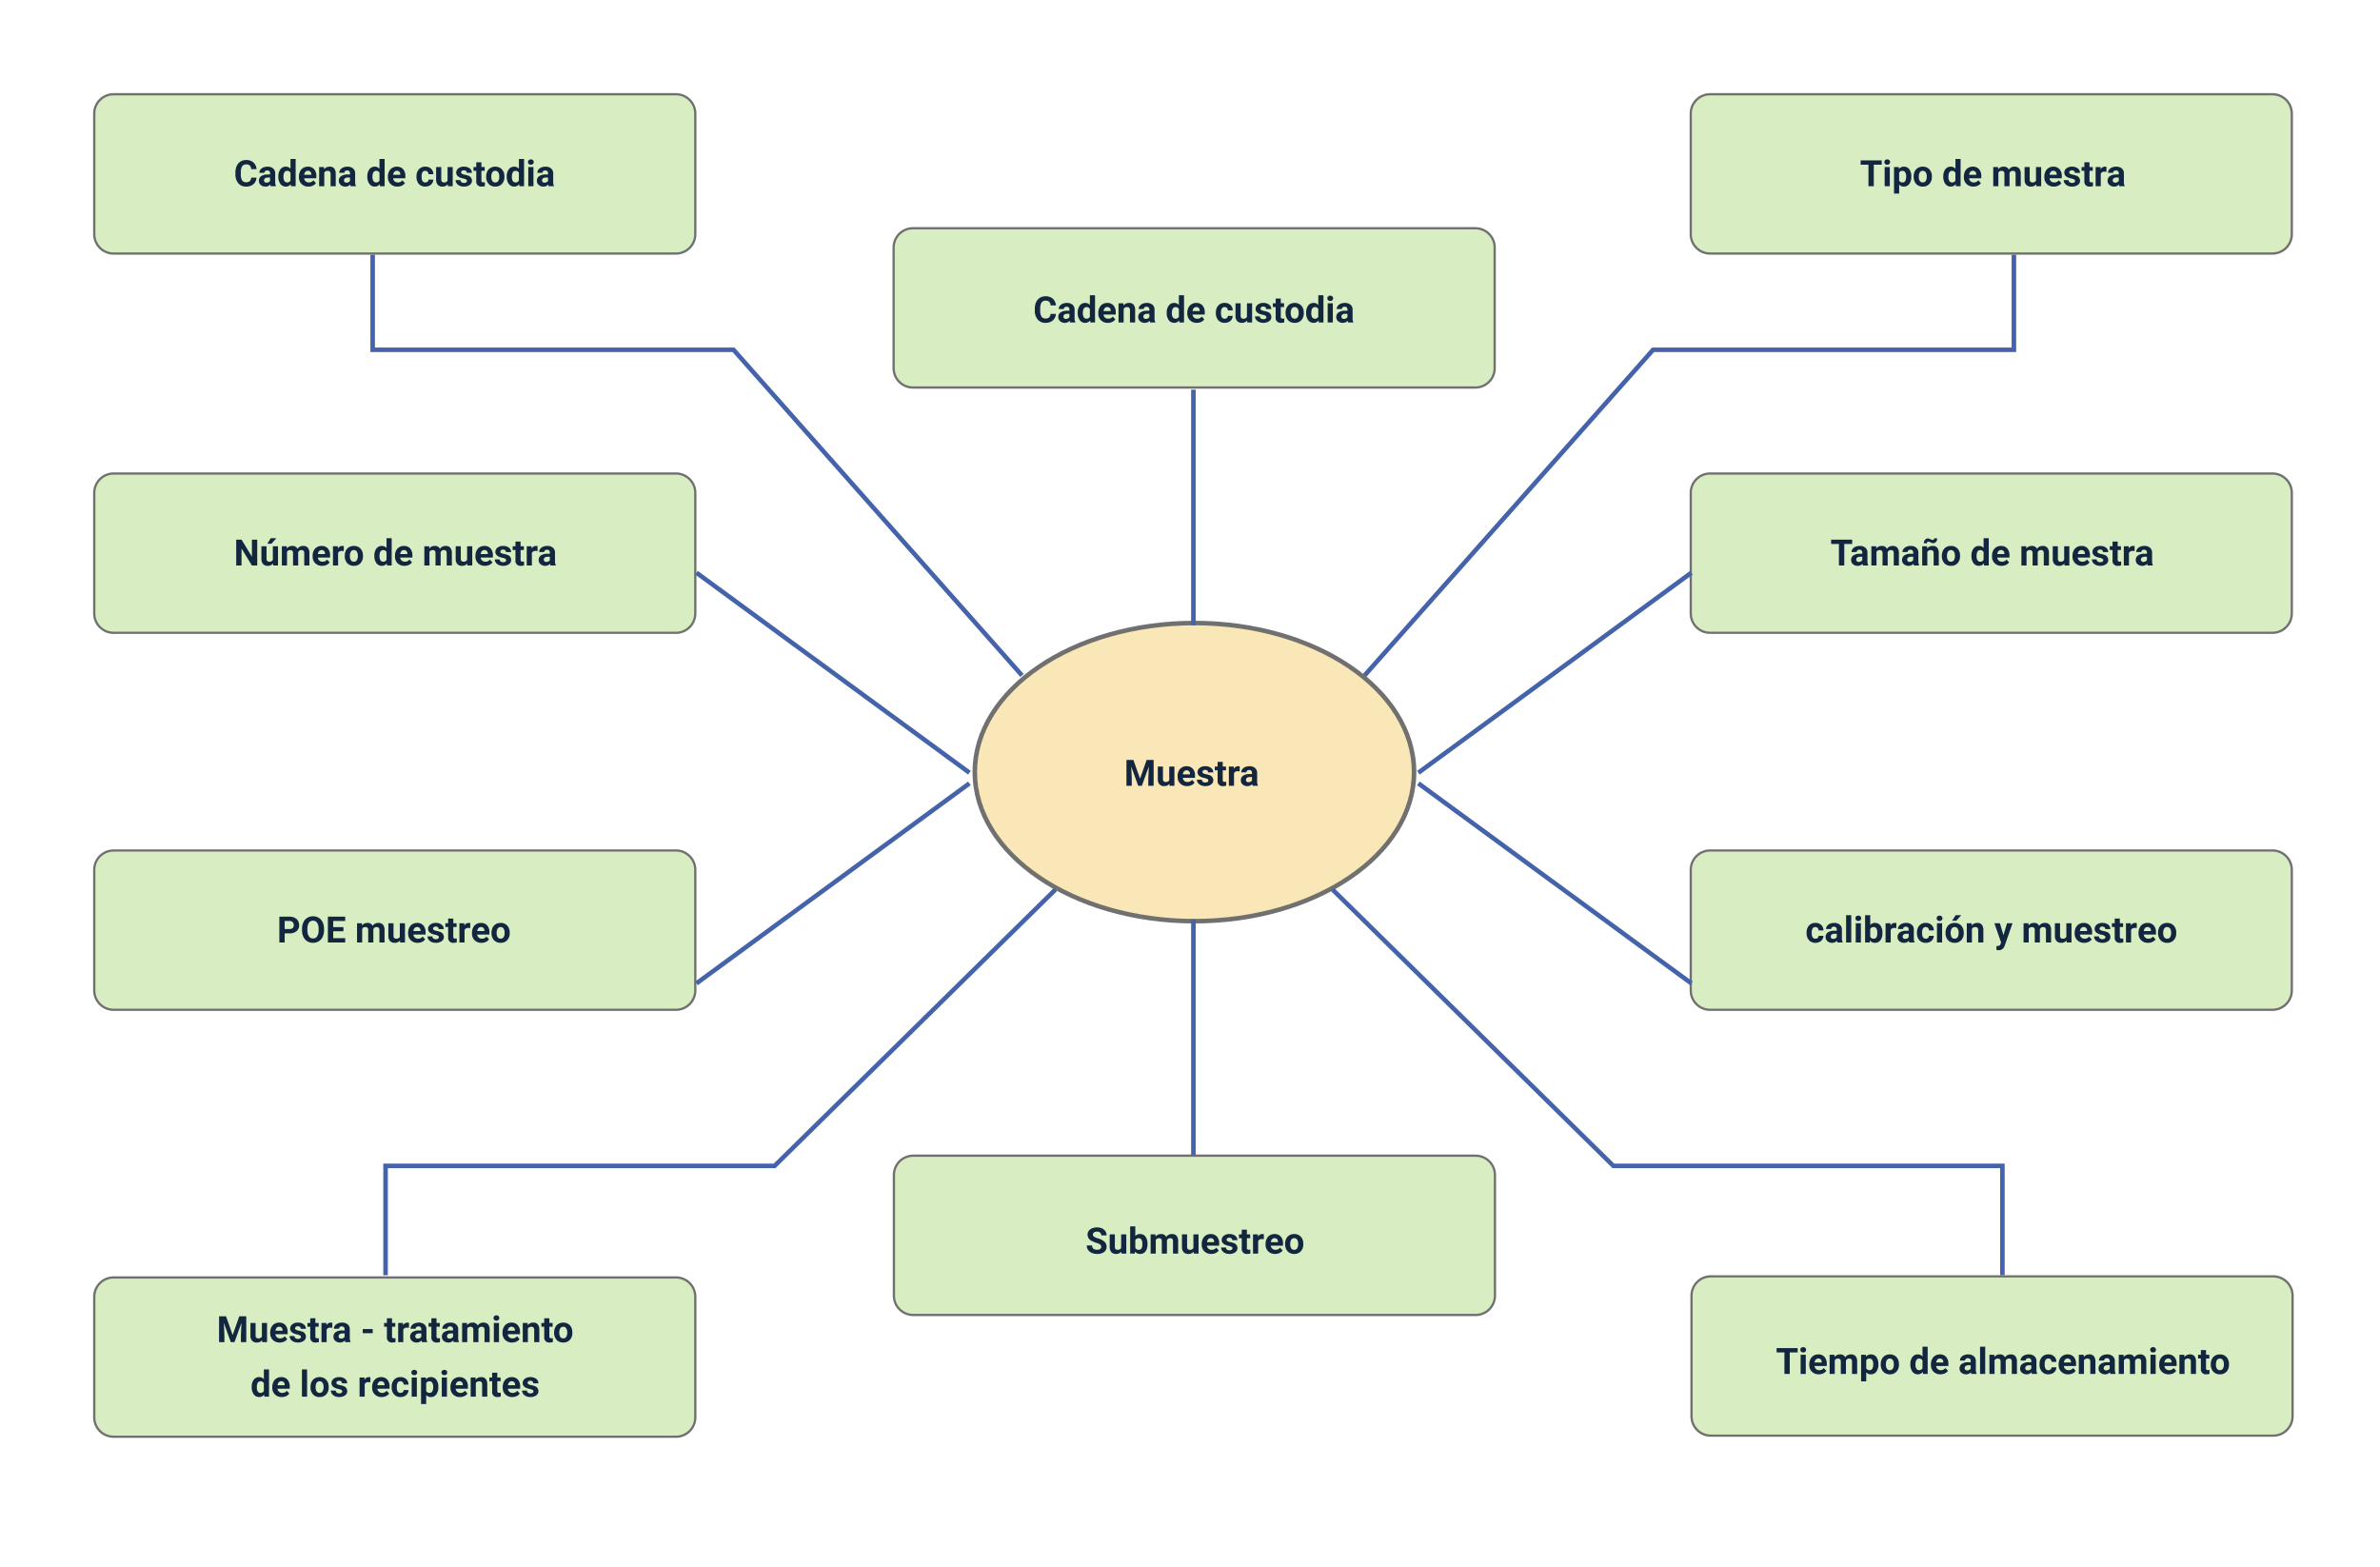 <svg xmlns="http://www.w3.org/2000/svg" xmlns:xlink="http://www.w3.org/1999/xlink" width="1048" height="690" viewBox="0 0 1048 690">
  <defs>
    <filter id="Trazado_725371" x="0" y="0" width="1048" height="690" filterUnits="userSpaceOnUse">
      <feOffset dy="3" input="SourceAlpha"/>
      <feGaussianBlur stdDeviation="3" result="blur"/>
      <feFlood flood-opacity="0.161"/>
      <feComposite operator="in" in2="blur"/>
      <feComposite in="SourceGraphic"/>
    </filter>
  </defs>
  <g id="Grupo_959298" data-name="Grupo 959298" transform="translate(-276 -1366)">
    <g transform="matrix(1, 0, 0, 1, 276, 1366)" filter="url(#Trazado_725371)">
      <path id="Trazado_725371-2" data-name="Trazado 725371" d="M0,0H1030V672H0Z" transform="translate(9 6)" fill="#fff"/>
    </g>
    <g id="Trazado_66524" data-name="Trazado 66524" transform="translate(704.24 1639.344)" fill="#fae7b7">
      <path d="M 97.711 132.283 C 84.613 132.283 71.91 130.534 59.954 127.085 C 54.213 125.428 48.676 123.379 43.498 120.993 C 38.375 118.632 33.558 115.922 29.182 112.938 C 24.813 109.958 20.848 106.681 17.398 103.197 C 13.922 99.688 10.938 95.939 8.528 92.054 C 6.081 88.107 4.201 83.979 2.943 79.784 C 1.654 75.487 1 71.065 1 66.641 C 1 62.217 1.654 57.795 2.943 53.498 C 4.201 49.304 6.081 45.176 8.528 41.229 C 10.938 37.344 13.922 33.594 17.398 30.085 C 20.848 26.602 24.813 23.325 29.182 20.345 C 33.558 17.361 38.375 14.65 43.498 12.289 C 48.676 9.904 54.213 7.854 59.954 6.198 C 71.91 2.749 84.613 1 97.711 1 C 110.808 1 123.511 2.749 135.467 6.198 C 141.208 7.854 146.745 9.904 151.923 12.289 C 157.046 14.65 161.863 17.361 166.239 20.345 C 170.608 23.325 174.573 26.602 178.023 30.085 C 181.499 33.594 184.483 37.344 186.893 41.229 C 189.34 45.176 191.22 49.304 192.478 53.498 C 193.767 57.795 194.421 62.217 194.421 66.641 C 194.421 71.065 193.767 75.487 192.478 79.784 C 191.22 83.979 189.34 88.107 186.893 92.054 C 184.483 95.939 181.499 99.688 178.023 103.197 C 174.573 106.681 170.608 109.958 166.239 112.938 C 161.863 115.922 157.046 118.632 151.923 120.993 C 146.745 123.379 141.208 125.428 135.467 127.085 C 123.511 130.534 110.808 132.283 97.711 132.283 Z" stroke="none"/>
      <path d="M 97.711 2 C 44.936 2 2 30.998 2 66.641 C 2 102.285 44.936 131.283 97.711 131.283 C 150.485 131.283 193.421 102.285 193.421 66.641 C 193.421 30.998 150.485 2 97.711 2 M 97.711 0 C 151.675 0 195.421 29.836 195.421 66.641 C 195.421 103.446 151.675 133.283 97.711 133.283 C 43.746 133.283 0 103.446 0 66.641 C 0 29.836 43.746 0 97.711 0 Z" stroke="none" fill="#707070"/>
    </g>
    <g id="Trazado_66526" data-name="Trazado 66526" transform="translate(669 1466)" fill="#d8edc1">
      <path d="M 256.659 70.644 L 9.006 70.644 C 4.316 70.644 0.5 66.828 0.5 62.138 L 0.5 9.006 C 0.5 4.316 4.316 0.5 9.006 0.5 L 256.659 0.5 C 261.349 0.5 265.164 4.316 265.164 9.006 L 265.164 62.138 C 265.164 66.828 261.349 70.644 256.659 70.644 Z" stroke="none"/>
      <path d="M 9.006 1 C 4.591 1 1 4.591 1 9.006 L 1 62.138 C 1 66.553 4.591 70.144 9.006 70.144 L 256.659 70.144 C 261.073 70.144 264.664 66.553 264.664 62.138 L 264.664 9.006 C 264.664 4.591 261.073 1 256.659 1 L 9.006 1 M 9.006 -7.62939453125e-06 L 256.659 -7.62939453125e-06 C 261.633 -7.62939453125e-06 265.664 4.032 265.664 9.006 L 265.664 62.138 C 265.664 67.112 261.633 71.144 256.659 71.144 L 9.006 71.144 C 4.032 71.144 0 67.112 0 62.138 L 0 9.006 C 0 4.032 4.032 -7.62939453125e-06 9.006 -7.62939453125e-06 Z" stroke="none" fill="#707070"/>
    </g>
    <g id="Trazado_66521" data-name="Trazado 66521" transform="translate(317 1407)" fill="#d8edc1">
      <path d="M 256.659 70.644 L 9.006 70.644 C 4.316 70.644 0.5 66.828 0.5 62.138 L 0.5 9.006 C 0.5 4.316 4.316 0.5 9.006 0.5 L 256.659 0.5 C 261.349 0.5 265.164 4.316 265.164 9.006 L 265.164 62.138 C 265.164 66.828 261.349 70.644 256.659 70.644 Z" stroke="none"/>
      <path d="M 9.006 1 C 4.591 1 1 4.591 1 9.006 L 1 62.138 C 1 66.553 4.591 70.144 9.006 70.144 L 256.659 70.144 C 261.073 70.144 264.664 66.553 264.664 62.138 L 264.664 9.006 C 264.664 4.591 261.073 1 256.659 1 L 9.006 1 M 9.006 -7.62939453125e-06 L 256.659 -7.62939453125e-06 C 261.633 -7.62939453125e-06 265.664 4.032 265.664 9.006 L 265.664 62.138 C 265.664 67.112 261.633 71.144 256.659 71.144 L 9.006 71.144 C 4.032 71.144 0 67.112 0 62.138 L 0 9.006 C 0 4.032 4.032 -7.62939453125e-06 9.006 -7.62939453125e-06 Z" stroke="none" fill="#707070"/>
    </g>
    <g id="Trazado_66523" data-name="Trazado 66523" transform="translate(317 1574)" fill="#d8edc1">
      <path d="M 256.659 70.644 L 9.006 70.644 C 4.316 70.644 0.5 66.828 0.5 62.138 L 0.5 9.006 C 0.5 4.316 4.316 0.5 9.006 0.5 L 256.659 0.5 C 261.349 0.5 265.164 4.316 265.164 9.006 L 265.164 62.138 C 265.164 66.828 261.349 70.644 256.659 70.644 Z" stroke="none"/>
      <path d="M 9.006 1 C 4.591 1 1 4.591 1 9.006 L 1 62.138 C 1 66.553 4.591 70.144 9.006 70.144 L 256.659 70.144 C 261.073 70.144 264.664 66.553 264.664 62.138 L 264.664 9.006 C 264.664 4.591 261.073 1 256.659 1 L 9.006 1 M 9.006 -7.62939453125e-06 L 256.659 -7.62939453125e-06 C 261.633 -7.62939453125e-06 265.664 4.032 265.664 9.006 L 265.664 62.138 C 265.664 67.112 261.633 71.144 256.659 71.144 L 9.006 71.144 C 4.032 71.144 0 67.112 0 62.138 L 0 9.006 C 0 4.032 4.032 -7.62939453125e-06 9.006 -7.62939453125e-06 Z" stroke="none" fill="#707070"/>
    </g>
    <g id="Trazado_66529" data-name="Trazado 66529" transform="translate(317 1740)" fill="#d8edc1">
      <path d="M 256.659 70.644 L 9.006 70.644 C 4.316 70.644 0.5 66.828 0.5 62.138 L 0.5 9.006 C 0.5 4.316 4.316 0.5 9.006 0.5 L 256.659 0.5 C 261.349 0.5 265.164 4.316 265.164 9.006 L 265.164 62.138 C 265.164 66.828 261.349 70.644 256.659 70.644 Z" stroke="none"/>
      <path d="M 9.006 1 C 4.591 1 1 4.591 1 9.006 L 1 62.138 C 1 66.553 4.591 70.144 9.006 70.144 L 256.659 70.144 C 261.073 70.144 264.664 66.553 264.664 62.138 L 264.664 9.006 C 264.664 4.591 261.073 1 256.659 1 L 9.006 1 M 9.006 -7.62939453125e-06 L 256.659 -7.62939453125e-06 C 261.633 -7.62939453125e-06 265.664 4.032 265.664 9.006 L 265.664 62.138 C 265.664 67.112 261.633 71.144 256.659 71.144 L 9.006 71.144 C 4.032 71.144 0 67.112 0 62.138 L 0 9.006 C 0 4.032 4.032 -7.62939453125e-06 9.006 -7.62939453125e-06 Z" stroke="none" fill="#707070"/>
    </g>
    <g id="Trazado_66539" data-name="Trazado 66539" transform="translate(317 1928)" fill="#d8edc1">
      <path d="M 256.659 70.644 L 9.006 70.644 C 4.316 70.644 0.5 66.828 0.5 62.138 L 0.5 9.006 C 0.5 4.316 4.316 0.5 9.006 0.5 L 256.659 0.5 C 261.349 0.5 265.164 4.316 265.164 9.006 L 265.164 62.138 C 265.164 66.828 261.349 70.644 256.659 70.644 Z" stroke="none"/>
      <path d="M 9.006 1 C 4.591 1 1 4.591 1 9.006 L 1 62.138 C 1 66.553 4.591 70.144 9.006 70.144 L 256.659 70.144 C 261.073 70.144 264.664 66.553 264.664 62.138 L 264.664 9.006 C 264.664 4.591 261.073 1 256.659 1 L 9.006 1 M 9.006 -7.62939453125e-06 L 256.659 -7.62939453125e-06 C 261.633 -7.62939453125e-06 265.664 4.032 265.664 9.006 L 265.664 62.138 C 265.664 67.112 261.633 71.144 256.659 71.144 L 9.006 71.144 C 4.032 71.144 0 67.112 0 62.138 L 0 9.006 C 0 4.032 4.032 -7.62939453125e-06 9.006 -7.62939453125e-06 Z" stroke="none" fill="#707070"/>
    </g>
    <g id="Trazado_66537" data-name="Trazado 66537" transform="translate(669.117 1874.39)" fill="#d8edc1">
      <path d="M 256.659 70.644 L 9.006 70.644 C 4.316 70.644 0.5 66.828 0.5 62.138 L 0.5 9.006 C 0.5 4.316 4.316 0.5 9.006 0.5 L 256.659 0.5 C 261.349 0.5 265.164 4.316 265.164 9.006 L 265.164 62.138 C 265.164 66.828 261.349 70.644 256.659 70.644 Z" stroke="none"/>
      <path d="M 9.006 1 C 4.591 1 1 4.591 1 9.006 L 1 62.138 C 1 66.553 4.591 70.144 9.006 70.144 L 256.659 70.144 C 261.073 70.144 264.664 66.553 264.664 62.138 L 264.664 9.006 C 264.664 4.591 261.073 1 256.659 1 L 9.006 1 M 9.006 -7.62939453125e-06 L 256.659 -7.62939453125e-06 C 261.633 -7.62939453125e-06 265.664 4.032 265.664 9.006 L 265.664 62.138 C 265.664 67.112 261.633 71.144 256.659 71.144 L 9.006 71.144 C 4.032 71.144 0 67.112 0 62.138 L 0 9.006 C 0 4.032 4.032 -7.62939453125e-06 9.006 -7.62939453125e-06 Z" stroke="none" fill="#707070"/>
    </g>
    <g id="Trazado_66531" data-name="Trazado 66531" transform="translate(1020 1407)" fill="#d8edc1">
      <path d="M 256.659 70.644 L 9.006 70.644 C 4.316 70.644 0.5 66.828 0.5 62.138 L 0.5 9.006 C 0.5 4.316 4.316 0.5 9.006 0.5 L 256.659 0.5 C 261.349 0.5 265.164 4.316 265.164 9.006 L 265.164 62.138 C 265.164 66.828 261.349 70.644 256.659 70.644 Z" stroke="none"/>
      <path d="M 9.006 1 C 4.591 1 1 4.591 1 9.006 L 1 62.138 C 1 66.553 4.591 70.144 9.006 70.144 L 256.659 70.144 C 261.073 70.144 264.664 66.553 264.664 62.138 L 264.664 9.006 C 264.664 4.591 261.073 1 256.659 1 L 9.006 1 M 9.006 -7.62939453125e-06 L 256.659 -7.62939453125e-06 C 261.633 -7.62939453125e-06 265.664 4.032 265.664 9.006 L 265.664 62.138 C 265.664 67.112 261.633 71.144 256.659 71.144 L 9.006 71.144 C 4.032 71.144 0 67.112 0 62.138 L 0 9.006 C 0 4.032 4.032 -7.62939453125e-06 9.006 -7.62939453125e-06 Z" stroke="none" fill="#707070"/>
    </g>
    <g id="Trazado_66532" data-name="Trazado 66532" transform="translate(1020 1574)" fill="#d8edc1">
      <path d="M 256.659 70.644 L 9.006 70.644 C 4.316 70.644 0.5 66.828 0.5 62.138 L 0.5 9.006 C 0.5 4.316 4.316 0.5 9.006 0.5 L 256.659 0.5 C 261.349 0.5 265.164 4.316 265.164 9.006 L 265.164 62.138 C 265.164 66.828 261.349 70.644 256.659 70.644 Z" stroke="none"/>
      <path d="M 9.006 1 C 4.591 1 1 4.591 1 9.006 L 1 62.138 C 1 66.553 4.591 70.144 9.006 70.144 L 256.659 70.144 C 261.073 70.144 264.664 66.553 264.664 62.138 L 264.664 9.006 C 264.664 4.591 261.073 1 256.659 1 L 9.006 1 M 9.006 -7.62939453125e-06 L 256.659 -7.62939453125e-06 C 261.633 -7.62939453125e-06 265.664 4.032 265.664 9.006 L 265.664 62.138 C 265.664 67.112 261.633 71.144 256.659 71.144 L 9.006 71.144 C 4.032 71.144 0 67.112 0 62.138 L 0 9.006 C 0 4.032 4.032 -7.62939453125e-06 9.006 -7.62939453125e-06 Z" stroke="none" fill="#707070"/>
    </g>
    <g id="Trazado_66533" data-name="Trazado 66533" transform="translate(1020 1740)" fill="#d8edc1">
      <path d="M 256.659 70.644 L 9.006 70.644 C 4.316 70.644 0.5 66.828 0.5 62.138 L 0.5 9.006 C 0.5 4.316 4.316 0.5 9.006 0.5 L 256.659 0.5 C 261.349 0.5 265.164 4.316 265.164 9.006 L 265.164 62.138 C 265.164 66.828 261.349 70.644 256.659 70.644 Z" stroke="none"/>
      <path d="M 9.006 1 C 4.591 1 1 4.591 1 9.006 L 1 62.138 C 1 66.553 4.591 70.144 9.006 70.144 L 256.659 70.144 C 261.073 70.144 264.664 66.553 264.664 62.138 L 264.664 9.006 C 264.664 4.591 261.073 1 256.659 1 L 9.006 1 M 9.006 -7.62939453125e-06 L 256.659 -7.62939453125e-06 C 261.633 -7.62939453125e-06 265.664 4.032 265.664 9.006 L 265.664 62.138 C 265.664 67.112 261.633 71.144 256.659 71.144 L 9.006 71.144 C 4.032 71.144 0 67.112 0 62.138 L 0 9.006 C 0 4.032 4.032 -7.62939453125e-06 9.006 -7.62939453125e-06 Z" stroke="none" fill="#707070"/>
    </g>
    <g id="Trazado_66540" data-name="Trazado 66540" transform="translate(1020.336 1927.522)" fill="#d8edc1">
      <path d="M 256.659 70.644 L 9.006 70.644 C 4.316 70.644 0.5 66.828 0.5 62.138 L 0.5 9.006 C 0.5 4.316 4.316 0.5 9.006 0.5 L 256.659 0.5 C 261.349 0.5 265.164 4.316 265.164 9.006 L 265.164 62.138 C 265.164 66.828 261.349 70.644 256.659 70.644 Z" stroke="none"/>
      <path d="M 9.006 1 C 4.591 1 1 4.591 1 9.006 L 1 62.138 C 1 66.553 4.591 70.144 9.006 70.144 L 256.659 70.144 C 261.073 70.144 264.664 66.553 264.664 62.138 L 264.664 9.006 C 264.664 4.591 261.073 1 256.659 1 L 9.006 1 M 9.006 -7.62939453125e-06 L 256.659 -7.62939453125e-06 C 261.633 -7.62939453125e-06 265.664 4.032 265.664 9.006 L 265.664 62.138 C 265.664 67.112 261.633 71.144 256.659 71.144 L 9.006 71.144 C 4.032 71.144 0 67.112 0 62.138 L 0 9.006 C 0 4.032 4.032 -7.62939453125e-06 9.006 -7.62939453125e-06 Z" stroke="none" fill="#707070"/>
    </g>
    <path id="Trazado_66099" data-name="Trazado 66099" d="M18870.693-20605v41.887h158.9l127.025,143.383" transform="translate(-18430.594 22083.145)" fill="none" stroke="#4463aa" stroke-width="2"/>
    <path id="Trazado_66100" data-name="Trazado 66100" d="M19029-20459.5l120.217,88.08" transform="translate(-18446.336 22077.682)" fill="none" stroke="#4463aa" stroke-width="2"/>
    <path id="Trazado_66101" data-name="Trazado 66101" d="M19029-20371.422l120.217-88.08" transform="translate(-18446.336 22170.439)" fill="none" stroke="#4463aa" stroke-width="2"/>
    <path id="Trazado_66102" data-name="Trazado 66102" d="M18877-20124.758v-48.146h171.3l123.686-121.7" transform="translate(-18431.221 22052.279)" fill="none" stroke="#4463aa" stroke-width="2"/>
    <path id="Trazado_66103" data-name="Trazado 66103" d="M19156.617-20605v41.887h-158.895L18870.7-20419.73" transform="translate(-17993.824 22083.145)" fill="none" stroke="#4463aa" stroke-width="2"/>
    <path id="Trazado_66104" data-name="Trazado 66104" d="M19149.217-20459.5,19029-20371.42" transform="translate(-18128.441 22077.682)" fill="none" stroke="#4463aa" stroke-width="2"/>
    <path id="Trazado_66105" data-name="Trazado 66105" d="M19149.217-20371.422,19029-20459.5" transform="translate(-18128.441 22170.439)" fill="none" stroke="#4463aa" stroke-width="2"/>
    <path id="Trazado_66106" data-name="Trazado 66106" d="M19171.988-20124.756v-48.146h-171.3L18877-20294.607" transform="translate(-18014.262 22052.279)" fill="none" stroke="#4463aa" stroke-width="2"/>
    <path id="Trazado_66107" data-name="Trazado 66107" d="M19272-20539v103.752" transform="translate(-18470.5 22076.58)" fill="none" stroke="#4463aa" stroke-width="2"/>
    <path id="Trazado_66108" data-name="Trazado 66108" d="M19272-20539v103.752" transform="translate(-18470.5 22309.826)" fill="none" stroke="#4463aa" stroke-width="2"/>
    <path id="Trazado_725374" data-name="Trazado 725374" d="M4.078-11.375,7-3.125l2.906-8.25h3.078V0H10.633V-3.109l.234-5.367L7.8,0H6.188L3.125-8.469l.234,5.359V0H1.016V-11.375ZM19.945-.859A2.831,2.831,0,0,1,17.633.156a2.67,2.67,0,0,1-2.074-.781,3.335,3.335,0,0,1-.73-2.289V-8.453h2.258v5.467q0,1.322,1.2,1.322a1.63,1.63,0,0,0,1.578-.8V-8.453h2.266V0H20.008ZM27.727.156A4.15,4.15,0,0,1,24.7-.984a4.054,4.054,0,0,1-1.168-3.039v-.219a5.106,5.106,0,0,1,.492-2.277,3.612,3.612,0,0,1,1.395-1.547,3.914,3.914,0,0,1,2.059-.543,3.508,3.508,0,0,1,2.73,1.094,4.444,4.444,0,0,1,1,3.1v.922H25.82a2.1,2.1,0,0,0,.66,1.328,2,2,0,0,0,1.395.5,2.437,2.437,0,0,0,2.039-.945l1.109,1.242A3.389,3.389,0,0,1,29.648-.246,4.511,4.511,0,0,1,27.727.156Zm-.258-6.945a1.411,1.411,0,0,0-1.09.455,2.357,2.357,0,0,0-.535,1.3h3.141v-.181a1.681,1.681,0,0,0-.406-1.165A1.456,1.456,0,0,0,27.469-6.789Zm9.594,4.453a.727.727,0,0,0-.41-.652,4.659,4.659,0,0,0-1.316-.426Q32.32-4.047,32.32-5.977a2.323,2.323,0,0,1,.934-1.879A3.766,3.766,0,0,1,35.7-8.609a4.053,4.053,0,0,1,2.574.758,2.388,2.388,0,0,1,.965,1.969H36.977a1.092,1.092,0,0,0-.312-.8A1.322,1.322,0,0,0,35.688-7a1.351,1.351,0,0,0-.883.258.814.814,0,0,0-.312.656.7.7,0,0,0,.355.605,3.657,3.657,0,0,0,1.2.4,9.8,9.8,0,0,1,1.422.379A2.336,2.336,0,0,1,39.258-2.43a2.2,2.2,0,0,1-.992,1.871A4.28,4.28,0,0,1,35.7.156a4.47,4.47,0,0,1-1.887-.379,3.166,3.166,0,0,1-1.293-1.039,2.414,2.414,0,0,1-.469-1.426H34.2a1.179,1.179,0,0,0,.445.922,1.766,1.766,0,0,0,1.109.32,1.635,1.635,0,0,0,.98-.246A.766.766,0,0,0,37.063-2.336Zm6.352-8.2v2.078h1.445V-6.8H43.414v4.219a1.007,1.007,0,0,0,.18.672.9.9,0,0,0,.688.2,3.6,3.6,0,0,0,.664-.055V-.047a4.648,4.648,0,0,1-1.367.2,2.156,2.156,0,0,1-2.422-2.4V-6.8H39.922V-8.453h1.234v-2.078Zm7.453,4.2a6.134,6.134,0,0,0-.812-.062,1.654,1.654,0,0,0-1.68.867V0H46.117V-8.453H48.25l.063,1.008A2.092,2.092,0,0,1,50.2-8.609a2.366,2.366,0,0,1,.7.1ZM56.617,0a2.507,2.507,0,0,1-.227-.758,2.732,2.732,0,0,1-2.133.914A3,3,0,0,1,52.2-.562a2.312,2.312,0,0,1-.816-1.812,2.389,2.389,0,0,1,1-2.062,4.915,4.915,0,0,1,2.879-.727H56.3v-.484a1.393,1.393,0,0,0-.3-.937,1.183,1.183,0,0,0-.949-.352,1.345,1.345,0,0,0-.895.273.929.929,0,0,0-.324.75H51.57a2.268,2.268,0,0,1,.453-1.359,3,3,0,0,1,1.281-.98,4.669,4.669,0,0,1,1.859-.355,3.689,3.689,0,0,1,2.48.785,2.747,2.747,0,0,1,.918,2.207v3.664A4.041,4.041,0,0,0,58.9-.133V0ZM54.75-1.57a1.945,1.945,0,0,0,.922-.223,1.462,1.462,0,0,0,.625-.6V-3.844h-.844q-1.7,0-1.8,1.172l-.008.133a.9.9,0,0,0,.3.7A1.153,1.153,0,0,0,54.75-1.57Z" transform="translate(771 1712)" fill="#12263f"/>
    <path id="Trazado_725378" data-name="Trazado 725378" d="M6.914-2.984A1.2,1.2,0,0,0,6.445-4a6.148,6.148,0,0,0-1.687-.75,11.963,11.963,0,0,1-1.93-.777A3.153,3.153,0,0,1,.891-8.352,2.747,2.747,0,0,1,1.41-10,3.389,3.389,0,0,1,2.9-11.125a5.616,5.616,0,0,1,2.184-.406,5.112,5.112,0,0,1,2.172.441,3.458,3.458,0,0,1,1.48,1.246,3.261,3.261,0,0,1,.527,1.828H6.922A1.534,1.534,0,0,0,6.43-9.23a2.023,2.023,0,0,0-1.383-.434A2.162,2.162,0,0,0,3.711-9.3a1.146,1.146,0,0,0-.477.957,1.1,1.1,0,0,0,.559.93,6.311,6.311,0,0,0,1.645.7A7.106,7.106,0,0,1,8.352-5.219,2.972,2.972,0,0,1,9.266-3,2.737,2.737,0,0,1,8.148-.684a4.891,4.891,0,0,1-3.008.84A5.808,5.808,0,0,1,2.75-.324,3.783,3.783,0,0,1,1.105-1.641,3.371,3.371,0,0,1,.539-3.578H2.891q0,1.883,2.25,1.883a2.189,2.189,0,0,0,1.3-.34A1.106,1.106,0,0,0,6.914-2.984ZM15.766-.859A2.831,2.831,0,0,1,13.453.156a2.67,2.67,0,0,1-2.074-.781,3.335,3.335,0,0,1-.73-2.289V-8.453h2.258v5.467q0,1.322,1.2,1.322a1.63,1.63,0,0,0,1.578-.8V-8.453h2.266V0H15.828ZM27.273-4.148A5.119,5.119,0,0,1,26.406-.98,2.872,2.872,0,0,1,23.984.156,2.639,2.639,0,0,1,21.789-.9l-.1.9H19.656V-12h2.258v4.3a2.571,2.571,0,0,1,2.055-.914,2.9,2.9,0,0,1,2.426,1.137,5.126,5.126,0,0,1,.879,3.2Zm-2.258-.164a3.363,3.363,0,0,0-.406-1.871,1.374,1.374,0,0,0-1.211-.59,1.489,1.489,0,0,0-1.484.883v3.336a1.509,1.509,0,0,0,1.5.891,1.394,1.394,0,0,0,1.438-1.078A5.562,5.562,0,0,0,25.016-4.312Zm5.766-4.141.07.945a2.971,2.971,0,0,1,2.43-1.1A2.255,2.255,0,0,1,35.523-7.32a2.9,2.9,0,0,1,2.539-1.289,2.521,2.521,0,0,1,2.047.8,3.681,3.681,0,0,1,.672,2.41V0H38.516V-5.391a1.61,1.61,0,0,0-.281-1.051,1.246,1.246,0,0,0-.992-.332,1.409,1.409,0,0,0-1.406.969L35.844,0H33.586V-5.383A1.59,1.59,0,0,0,33.3-6.445a1.259,1.259,0,0,0-.984-.328,1.463,1.463,0,0,0-1.391.8V0H28.664V-8.453Zm16.8,7.594A2.831,2.831,0,0,1,45.266.156a2.67,2.67,0,0,1-2.074-.781,3.335,3.335,0,0,1-.73-2.289V-8.453h2.258v5.467q0,1.322,1.2,1.322a1.63,1.63,0,0,0,1.578-.8V-8.453h2.266V0H47.641ZM55.359.156A4.15,4.15,0,0,1,52.332-.984a4.054,4.054,0,0,1-1.168-3.039v-.219a5.106,5.106,0,0,1,.492-2.277,3.612,3.612,0,0,1,1.395-1.547,3.914,3.914,0,0,1,2.059-.543,3.508,3.508,0,0,1,2.73,1.094,4.444,4.444,0,0,1,1,3.1v.922H53.453a2.1,2.1,0,0,0,.66,1.328,2,2,0,0,0,1.395.5,2.437,2.437,0,0,0,2.039-.945l1.109,1.242A3.389,3.389,0,0,1,57.281-.246,4.511,4.511,0,0,1,55.359.156ZM55.1-6.789a1.411,1.411,0,0,0-1.09.455,2.357,2.357,0,0,0-.535,1.3h3.141v-.181a1.681,1.681,0,0,0-.406-1.165A1.456,1.456,0,0,0,55.1-6.789ZM64.7-2.336a.727.727,0,0,0-.41-.652,4.659,4.659,0,0,0-1.316-.426q-3.016-.633-3.016-2.562a2.323,2.323,0,0,1,.934-1.879,3.766,3.766,0,0,1,2.441-.754,4.053,4.053,0,0,1,2.574.758,2.388,2.388,0,0,1,.965,1.969H64.609a1.092,1.092,0,0,0-.312-.8A1.322,1.322,0,0,0,63.32-7a1.351,1.351,0,0,0-.883.258.814.814,0,0,0-.312.656.7.7,0,0,0,.355.605,3.657,3.657,0,0,0,1.2.4A9.8,9.8,0,0,1,65.1-4.7,2.336,2.336,0,0,1,66.891-2.43,2.2,2.2,0,0,1,65.9-.559a4.28,4.28,0,0,1-2.562.715,4.47,4.47,0,0,1-1.887-.379,3.166,3.166,0,0,1-1.293-1.039,2.414,2.414,0,0,1-.469-1.426h2.141a1.179,1.179,0,0,0,.445.922,1.766,1.766,0,0,0,1.109.32,1.635,1.635,0,0,0,.98-.246A.766.766,0,0,0,64.7-2.336Zm6.352-8.2v2.078h1.445V-6.8H71.047v4.219a1.007,1.007,0,0,0,.18.672.9.9,0,0,0,.688.2,3.6,3.6,0,0,0,.664-.055V-.047a4.648,4.648,0,0,1-1.367.2,2.156,2.156,0,0,1-2.422-2.4V-6.8H67.555V-8.453h1.234v-2.078Zm7.453,4.2a6.134,6.134,0,0,0-.812-.062,1.654,1.654,0,0,0-1.68.867V0H73.75V-8.453h2.133l.063,1.008a2.092,2.092,0,0,1,1.883-1.164,2.366,2.366,0,0,1,.7.1ZM83.477.156A4.15,4.15,0,0,1,80.449-.984a4.054,4.054,0,0,1-1.168-3.039v-.219a5.106,5.106,0,0,1,.492-2.277,3.612,3.612,0,0,1,1.395-1.547,3.914,3.914,0,0,1,2.059-.543,3.508,3.508,0,0,1,2.73,1.094,4.444,4.444,0,0,1,1,3.1v.922H81.57a2.1,2.1,0,0,0,.66,1.328,2,2,0,0,0,1.395.5,2.437,2.437,0,0,0,2.039-.945l1.109,1.242A3.389,3.389,0,0,1,85.4-.246,4.511,4.511,0,0,1,83.477.156Zm-.258-6.945a1.411,1.411,0,0,0-1.09.455,2.357,2.357,0,0,0-.535,1.3h3.141v-.181a1.681,1.681,0,0,0-.406-1.165A1.456,1.456,0,0,0,83.219-6.789ZM87.883-4.3a5.013,5.013,0,0,1,.484-2.242A3.546,3.546,0,0,1,89.762-8.07a4.069,4.069,0,0,1,2.113-.539,3.849,3.849,0,0,1,2.793,1.047,4.2,4.2,0,0,1,1.207,2.844l.016.578A4.418,4.418,0,0,1,94.8-1.02,3.775,3.775,0,0,1,91.891.156a3.793,3.793,0,0,1-2.918-1.172A4.5,4.5,0,0,1,87.883-4.2Zm2.258.16A3.16,3.16,0,0,0,90.594-2.3a1.5,1.5,0,0,0,1.3.638,1.5,1.5,0,0,0,1.281-.63,3.457,3.457,0,0,0,.461-2.015,3.128,3.128,0,0,0-.461-1.831,1.5,1.5,0,0,0-1.3-.649,1.474,1.474,0,0,0-1.281.646A3.516,3.516,0,0,0,90.141-4.144Z" transform="translate(754 1918)" fill="#12263f"/>
    <path id="Trazado_725375" data-name="Trazado 725375" d="M9.945-3.789A4.025,4.025,0,0,1,8.59-.9,4.76,4.76,0,0,1,5.367.156,4.28,4.28,0,0,1,1.926-1.316,6.038,6.038,0,0,1,.672-5.359v-.7A6.819,6.819,0,0,1,1.25-8.945,4.332,4.332,0,0,1,2.9-10.863a4.629,4.629,0,0,1,2.5-.668A4.637,4.637,0,0,1,8.57-10.477,4.326,4.326,0,0,1,9.961-7.516H7.617A2.376,2.376,0,0,0,7-9.113a2.271,2.271,0,0,0-1.605-.5,1.991,1.991,0,0,0-1.754.84,4.707,4.707,0,0,0-.6,2.605V-5.3a5.038,5.038,0,0,0,.559,2.7,1.954,1.954,0,0,0,1.762.852,2.314,2.314,0,0,0,1.621-.5A2.241,2.241,0,0,0,7.6-3.789ZM16.234,0a2.507,2.507,0,0,1-.227-.758,2.732,2.732,0,0,1-2.133.914,3,3,0,0,1-2.059-.719A2.312,2.312,0,0,1,11-2.375a2.389,2.389,0,0,1,1-2.062,4.915,4.915,0,0,1,2.879-.727h1.039v-.484a1.393,1.393,0,0,0-.3-.937,1.183,1.183,0,0,0-.949-.352,1.345,1.345,0,0,0-.895.273.929.929,0,0,0-.324.75H11.188a2.268,2.268,0,0,1,.453-1.359,3,3,0,0,1,1.281-.98,4.669,4.669,0,0,1,1.859-.355,3.689,3.689,0,0,1,2.48.785,2.747,2.747,0,0,1,.918,2.207v3.664a4.041,4.041,0,0,0,.336,1.82V0ZM14.367-1.57a1.945,1.945,0,0,0,.922-.223,1.462,1.462,0,0,0,.625-.6V-3.844H15.07q-1.7,0-1.8,1.172l-.008.133a.9.9,0,0,0,.3.7A1.153,1.153,0,0,0,14.367-1.57Zm5.2-2.719a5.094,5.094,0,0,1,.887-3.148,2.877,2.877,0,0,1,2.426-1.172,2.589,2.589,0,0,1,2.039.922V-12H27.18V0H25.141l-.109-.9A2.657,2.657,0,0,1,22.859.156,2.869,2.869,0,0,1,20.465-1.02,5.258,5.258,0,0,1,19.563-4.289Zm2.258.168A3.337,3.337,0,0,0,22.234-2.3a1.349,1.349,0,0,0,1.2.634,1.511,1.511,0,0,0,1.477-.884V-5.889a1.489,1.489,0,0,0-1.461-.884Q21.82-6.773,21.82-4.121Zm11,4.277A4.15,4.15,0,0,1,29.793-.984a4.054,4.054,0,0,1-1.168-3.039v-.219a5.106,5.106,0,0,1,.492-2.277,3.612,3.612,0,0,1,1.395-1.547,3.914,3.914,0,0,1,2.059-.543A3.508,3.508,0,0,1,35.3-7.516a4.444,4.444,0,0,1,1,3.1v.922H30.914a2.1,2.1,0,0,0,.66,1.328,2,2,0,0,0,1.395.5,2.437,2.437,0,0,0,2.039-.945l1.109,1.242A3.389,3.389,0,0,1,34.742-.246,4.511,4.511,0,0,1,32.82.156Zm-.258-6.945a1.411,1.411,0,0,0-1.09.455,2.357,2.357,0,0,0-.535,1.3h3.141v-.181a1.681,1.681,0,0,0-.406-1.165A1.456,1.456,0,0,0,32.563-6.789Zm7.094-1.664.07.977a2.951,2.951,0,0,1,2.43-1.133,2.453,2.453,0,0,1,2,.789,3.682,3.682,0,0,1,.672,2.359V0H42.57V-5.406a1.465,1.465,0,0,0-.312-1.043,1.4,1.4,0,0,0-1.039-.324,1.553,1.553,0,0,0-1.43.813V0H37.531V-8.453ZM51.438,0a2.507,2.507,0,0,1-.227-.758,2.732,2.732,0,0,1-2.133.914A3,3,0,0,1,47.02-.562,2.312,2.312,0,0,1,46.2-2.375a2.389,2.389,0,0,1,1-2.062,4.915,4.915,0,0,1,2.879-.727h1.039v-.484a1.393,1.393,0,0,0-.3-.937,1.183,1.183,0,0,0-.949-.352,1.345,1.345,0,0,0-.895.273.929.929,0,0,0-.324.75H46.391a2.268,2.268,0,0,1,.453-1.359,3,3,0,0,1,1.281-.98,4.669,4.669,0,0,1,1.859-.355,3.689,3.689,0,0,1,2.48.785,2.747,2.747,0,0,1,.918,2.207v3.664a4.041,4.041,0,0,0,.336,1.82V0ZM49.57-1.57a1.945,1.945,0,0,0,.922-.223,1.462,1.462,0,0,0,.625-.6V-3.844h-.844q-1.7,0-1.8,1.172l-.008.133a.9.9,0,0,0,.3.7A1.153,1.153,0,0,0,49.57-1.57Zm9.18-2.719a5.094,5.094,0,0,1,.887-3.148,2.877,2.877,0,0,1,2.426-1.172,2.589,2.589,0,0,1,2.039.922V-12h2.266V0H64.328l-.109-.9A2.657,2.657,0,0,1,62.047.156,2.869,2.869,0,0,1,59.652-1.02,5.258,5.258,0,0,1,58.75-4.289Zm2.258.168A3.337,3.337,0,0,0,61.422-2.3a1.349,1.349,0,0,0,1.2.634A1.511,1.511,0,0,0,64.1-2.548V-5.889a1.489,1.489,0,0,0-1.461-.884Q61.008-6.773,61.008-4.121Zm11,4.277A4.15,4.15,0,0,1,68.98-.984a4.054,4.054,0,0,1-1.168-3.039v-.219A5.106,5.106,0,0,1,68.3-6.52,3.612,3.612,0,0,1,69.7-8.066a3.914,3.914,0,0,1,2.059-.543,3.508,3.508,0,0,1,2.73,1.094,4.444,4.444,0,0,1,1,3.1v.922H70.1a2.1,2.1,0,0,0,.66,1.328,2,2,0,0,0,1.395.5A2.437,2.437,0,0,0,74.2-2.609L75.3-1.367A3.389,3.389,0,0,1,73.93-.246,4.511,4.511,0,0,1,72.008.156ZM71.75-6.789a1.411,1.411,0,0,0-1.09.455,2.357,2.357,0,0,0-.535,1.3h3.141v-.181a1.681,1.681,0,0,0-.406-1.165A1.456,1.456,0,0,0,71.75-6.789ZM84.266-1.664a1.481,1.481,0,0,0,1.016-.344,1.2,1.2,0,0,0,.406-.914H87.8a2.9,2.9,0,0,1-.469,1.574A3.093,3.093,0,0,1,86.074-.238,3.949,3.949,0,0,1,84.3.156,3.67,3.67,0,0,1,81.445-1,4.56,4.56,0,0,1,80.4-4.18v-.148a4.508,4.508,0,0,1,1.039-3.117,3.627,3.627,0,0,1,2.852-1.164,3.555,3.555,0,0,1,2.543.9A3.2,3.2,0,0,1,87.8-5.3H85.688a1.551,1.551,0,0,0-.406-1.072,1.354,1.354,0,0,0-1.031-.412,1.36,1.36,0,0,0-1.191.575,3.333,3.333,0,0,0-.4,1.866v.235a3.375,3.375,0,0,0,.4,1.878A1.377,1.377,0,0,0,84.266-1.664Zm9.891.8A2.831,2.831,0,0,1,91.844.156,2.67,2.67,0,0,1,89.77-.625a3.335,3.335,0,0,1-.73-2.289V-8.453H91.3v5.467q0,1.322,1.2,1.322a1.63,1.63,0,0,0,1.578-.8V-8.453h2.266V0H94.219Zm8.469-1.477a.727.727,0,0,0-.41-.652,4.659,4.659,0,0,0-1.316-.426q-3.016-.633-3.016-2.562a2.323,2.323,0,0,1,.934-1.879,3.766,3.766,0,0,1,2.441-.754,4.053,4.053,0,0,1,2.574.758,2.388,2.388,0,0,1,.965,1.969h-2.258a1.092,1.092,0,0,0-.312-.8A1.322,1.322,0,0,0,101.25-7a1.351,1.351,0,0,0-.883.258.814.814,0,0,0-.312.656.7.7,0,0,0,.355.605,3.657,3.657,0,0,0,1.2.4,9.8,9.8,0,0,1,1.422.379A2.336,2.336,0,0,1,104.82-2.43a2.2,2.2,0,0,1-.992,1.871,4.28,4.28,0,0,1-2.562.715,4.47,4.47,0,0,1-1.887-.379,3.166,3.166,0,0,1-1.293-1.039,2.414,2.414,0,0,1-.469-1.426h2.141a1.179,1.179,0,0,0,.445.922,1.766,1.766,0,0,0,1.109.32,1.635,1.635,0,0,0,.98-.246A.766.766,0,0,0,102.625-2.336Zm6.352-8.2v2.078h1.445V-6.8h-1.445v4.219a1.007,1.007,0,0,0,.18.672.9.9,0,0,0,.688.2,3.6,3.6,0,0,0,.664-.055V-.047a4.648,4.648,0,0,1-1.367.2,2.156,2.156,0,0,1-2.422-2.4V-6.8h-1.234V-8.453h1.234v-2.078ZM111.094-4.3a5.013,5.013,0,0,1,.484-2.242,3.546,3.546,0,0,1,1.395-1.523,4.069,4.069,0,0,1,2.113-.539,3.849,3.849,0,0,1,2.793,1.047,4.2,4.2,0,0,1,1.207,2.844l.016.578a4.418,4.418,0,0,1-1.086,3.121A3.775,3.775,0,0,1,115.1.156a3.793,3.793,0,0,1-2.918-1.172,4.5,4.5,0,0,1-1.09-3.187Zm2.258.16A3.16,3.16,0,0,0,113.8-2.3a1.5,1.5,0,0,0,1.3.638,1.5,1.5,0,0,0,1.281-.63,3.457,3.457,0,0,0,.461-2.015,3.128,3.128,0,0,0-.461-1.831,1.5,1.5,0,0,0-1.3-.649,1.474,1.474,0,0,0-1.281.646A3.516,3.516,0,0,0,113.352-4.144Zm6.789-.145a5.094,5.094,0,0,1,.887-3.148,2.877,2.877,0,0,1,2.426-1.172,2.589,2.589,0,0,1,2.039.922V-12h2.266V0h-2.039l-.109-.9A2.657,2.657,0,0,1,123.438.156a2.869,2.869,0,0,1-2.395-1.176A5.258,5.258,0,0,1,120.141-4.289Zm2.258.168a3.337,3.337,0,0,0,.414,1.823,1.349,1.349,0,0,0,1.2.634,1.511,1.511,0,0,0,1.477-.884V-5.889a1.489,1.489,0,0,0-1.461-.884Q122.4-6.773,122.4-4.121ZM131.891,0h-2.266V-8.453h2.266Zm-2.4-10.641a1.112,1.112,0,0,1,.34-.836,1.277,1.277,0,0,1,.926-.328,1.28,1.28,0,0,1,.922.328,1.105,1.105,0,0,1,.344.836,1.109,1.109,0,0,1-.348.844,1.283,1.283,0,0,1-.918.328,1.283,1.283,0,0,1-.918-.328A1.109,1.109,0,0,1,129.492-10.641ZM138.648,0a2.507,2.507,0,0,1-.227-.758,2.732,2.732,0,0,1-2.133.914,3,3,0,0,1-2.059-.719,2.312,2.312,0,0,1-.816-1.812,2.389,2.389,0,0,1,1-2.062,4.915,4.915,0,0,1,2.879-.727h1.039v-.484a1.393,1.393,0,0,0-.3-.937,1.183,1.183,0,0,0-.949-.352,1.345,1.345,0,0,0-.895.273.929.929,0,0,0-.324.75H133.6a2.268,2.268,0,0,1,.453-1.359,3,3,0,0,1,1.281-.98,4.669,4.669,0,0,1,1.859-.355,3.689,3.689,0,0,1,2.48.785,2.747,2.747,0,0,1,.918,2.207v3.664a4.041,4.041,0,0,0,.336,1.82V0Zm-1.867-1.57a1.945,1.945,0,0,0,.922-.223,1.462,1.462,0,0,0,.625-.6V-3.844h-.844q-1.7,0-1.8,1.172l-.008.133a.9.9,0,0,0,.3.7A1.153,1.153,0,0,0,136.781-1.57Z" transform="translate(731 1508)" fill="#12263f"/>
    <path id="Trazado_725379" data-name="Trazado 725379" d="M9.578-9.477H6.094V0H3.75V-9.477H.313v-1.9H9.578ZM13.148,0H10.883V-8.453h2.266Zm-2.4-10.641a1.112,1.112,0,0,1,.34-.836,1.277,1.277,0,0,1,.926-.328,1.28,1.28,0,0,1,.922.328,1.105,1.105,0,0,1,.344.836,1.108,1.108,0,0,1-.348.844,1.283,1.283,0,0,1-.918.328A1.283,1.283,0,0,1,11.1-9.8,1.108,1.108,0,0,1,10.75-10.641ZM22.617-4.148A5.07,5.07,0,0,1,21.73-1.02,2.843,2.843,0,0,1,19.336.156a2.633,2.633,0,0,1-2.07-.891V3.25H15.008v-11.7H17.1l.078.828a2.654,2.654,0,0,1,2.141-.984,2.862,2.862,0,0,1,2.43,1.156,5.207,5.207,0,0,1,.867,3.188Zm-2.258-.164a3.327,3.327,0,0,0-.418-1.82,1.361,1.361,0,0,0-1.215-.641,1.478,1.478,0,0,0-1.461.813V-2.5a1.5,1.5,0,0,0,1.477.836Q20.359-1.664,20.359-4.312Zm3.3.008a5.013,5.013,0,0,1,.484-2.242A3.546,3.546,0,0,1,25.543-8.07a4.069,4.069,0,0,1,2.113-.539,3.849,3.849,0,0,1,2.793,1.047,4.2,4.2,0,0,1,1.207,2.844l.016.578A4.418,4.418,0,0,1,30.586-1.02,3.775,3.775,0,0,1,27.672.156a3.793,3.793,0,0,1-2.918-1.172A4.5,4.5,0,0,1,23.664-4.2Zm2.258.16A3.16,3.16,0,0,0,26.375-2.3a1.5,1.5,0,0,0,1.3.638,1.5,1.5,0,0,0,1.281-.63,3.457,3.457,0,0,0,.461-2.015,3.128,3.128,0,0,0-.461-1.831,1.5,1.5,0,0,0-1.3-.649,1.474,1.474,0,0,0-1.281.646A3.516,3.516,0,0,0,25.922-4.144ZM36.7-4.289a5.094,5.094,0,0,1,.887-3.148,2.877,2.877,0,0,1,2.426-1.172,2.589,2.589,0,0,1,2.039.922V-12h2.266V0H42.273l-.109-.9A2.657,2.657,0,0,1,39.992.156,2.869,2.869,0,0,1,37.6-1.02,5.258,5.258,0,0,1,36.7-4.289Zm2.258.168A3.337,3.337,0,0,0,39.367-2.3a1.349,1.349,0,0,0,1.2.634,1.511,1.511,0,0,0,1.477-.884V-5.889a1.489,1.489,0,0,0-1.461-.884Q38.953-6.773,38.953-4.121Zm11,4.277A4.15,4.15,0,0,1,46.926-.984a4.054,4.054,0,0,1-1.168-3.039v-.219A5.106,5.106,0,0,1,46.25-6.52a3.612,3.612,0,0,1,1.395-1.547A3.914,3.914,0,0,1,49.7-8.609a3.508,3.508,0,0,1,2.73,1.094,4.444,4.444,0,0,1,1,3.1v.922H48.047a2.1,2.1,0,0,0,.66,1.328,2,2,0,0,0,1.395.5,2.437,2.437,0,0,0,2.039-.945L53.25-1.367A3.389,3.389,0,0,1,51.875-.246,4.511,4.511,0,0,1,49.953.156ZM49.7-6.789a1.411,1.411,0,0,0-1.09.455,2.357,2.357,0,0,0-.535,1.3h3.141v-.181A1.681,1.681,0,0,0,50.8-6.377,1.456,1.456,0,0,0,49.7-6.789ZM60.813-8.453l.07.945a2.971,2.971,0,0,1,2.43-1.1A2.255,2.255,0,0,1,65.555-7.32a2.9,2.9,0,0,1,2.539-1.289,2.521,2.521,0,0,1,2.047.8,3.681,3.681,0,0,1,.672,2.41V0H68.547V-5.391a1.61,1.61,0,0,0-.281-1.051,1.246,1.246,0,0,0-.992-.332,1.409,1.409,0,0,0-1.406.969L65.875,0H63.617V-5.383a1.59,1.59,0,0,0-.289-1.062,1.259,1.259,0,0,0-.984-.328,1.463,1.463,0,0,0-1.391.8V0H58.7V-8.453Zm16.8,7.594A2.831,2.831,0,0,1,75.3.156a2.67,2.67,0,0,1-2.074-.781,3.335,3.335,0,0,1-.73-2.289V-8.453H74.75v5.467q0,1.322,1.2,1.322a1.63,1.63,0,0,0,1.578-.8V-8.453H79.8V0H77.672ZM85.391.156A4.15,4.15,0,0,1,82.363-.984,4.054,4.054,0,0,1,81.2-4.023v-.219a5.106,5.106,0,0,1,.492-2.277,3.612,3.612,0,0,1,1.395-1.547,3.914,3.914,0,0,1,2.059-.543,3.508,3.508,0,0,1,2.73,1.094,4.444,4.444,0,0,1,1,3.1v.922H83.484a2.1,2.1,0,0,0,.66,1.328,2,2,0,0,0,1.395.5,2.437,2.437,0,0,0,2.039-.945l1.109,1.242A3.389,3.389,0,0,1,87.313-.246,4.511,4.511,0,0,1,85.391.156Zm-.258-6.945a1.411,1.411,0,0,0-1.09.455,2.357,2.357,0,0,0-.535,1.3h3.141v-.181a1.681,1.681,0,0,0-.406-1.165A1.456,1.456,0,0,0,85.133-6.789Zm9.594,4.453a.727.727,0,0,0-.41-.652A4.659,4.659,0,0,0,93-3.414q-3.016-.633-3.016-2.562a2.323,2.323,0,0,1,.934-1.879,3.766,3.766,0,0,1,2.441-.754,4.053,4.053,0,0,1,2.574.758A2.388,2.388,0,0,1,96.9-5.883H94.641a1.092,1.092,0,0,0-.312-.8A1.322,1.322,0,0,0,93.352-7a1.351,1.351,0,0,0-.883.258.814.814,0,0,0-.312.656.7.7,0,0,0,.355.605,3.657,3.657,0,0,0,1.2.4,9.8,9.8,0,0,1,1.422.379A2.336,2.336,0,0,1,96.922-2.43,2.2,2.2,0,0,1,95.93-.559a4.28,4.28,0,0,1-2.562.715A4.47,4.47,0,0,1,91.48-.223a3.166,3.166,0,0,1-1.293-1.039,2.414,2.414,0,0,1-.469-1.426h2.141a1.179,1.179,0,0,0,.445.922,1.766,1.766,0,0,0,1.109.32,1.635,1.635,0,0,0,.98-.246A.766.766,0,0,0,94.727-2.336Zm6.352-8.2v2.078h1.445V-6.8h-1.445v4.219a1.007,1.007,0,0,0,.18.672.9.9,0,0,0,.688.2,3.6,3.6,0,0,0,.664-.055V-.047a4.648,4.648,0,0,1-1.367.2,2.156,2.156,0,0,1-2.422-2.4V-6.8H97.586V-8.453H98.82v-2.078Zm7.453,4.2a6.134,6.134,0,0,0-.812-.062,1.654,1.654,0,0,0-1.68.867V0h-2.258V-8.453h2.133l.063,1.008a2.092,2.092,0,0,1,1.883-1.164,2.366,2.366,0,0,1,.7.1ZM114.281,0a2.507,2.507,0,0,1-.227-.758,2.732,2.732,0,0,1-2.133.914,3,3,0,0,1-2.059-.719,2.312,2.312,0,0,1-.816-1.812,2.389,2.389,0,0,1,1-2.062,4.915,4.915,0,0,1,2.879-.727h1.039v-.484a1.393,1.393,0,0,0-.3-.937,1.183,1.183,0,0,0-.949-.352,1.345,1.345,0,0,0-.895.273.929.929,0,0,0-.324.75h-2.258a2.268,2.268,0,0,1,.453-1.359,3,3,0,0,1,1.281-.98,4.669,4.669,0,0,1,1.859-.355,3.689,3.689,0,0,1,2.48.785,2.747,2.747,0,0,1,.918,2.207v3.664a4.041,4.041,0,0,0,.336,1.82V0Zm-1.867-1.57a1.945,1.945,0,0,0,.922-.223,1.462,1.462,0,0,0,.625-.6V-3.844h-.844q-1.7,0-1.8,1.172l-.008.133a.9.9,0,0,0,.3.7A1.153,1.153,0,0,0,112.414-1.57Z" transform="translate(1095 1448)" fill="#12263f"/>
    <path id="Trazado_725373" data-name="Trazado 725373" d="M10.266,0H7.922L3.359-7.484V0H1.016V-11.375H3.359l4.57,7.5v-7.5h2.336Zm6.961-.859A2.831,2.831,0,0,1,14.914.156,2.67,2.67,0,0,1,12.84-.625a3.335,3.335,0,0,1-.73-2.289V-8.453h2.258v5.467q0,1.322,1.2,1.322a1.63,1.63,0,0,0,1.578-.8V-8.453h2.266V0H17.289ZM16.219-12H18.68L16.516-9.578H14.68Zm7.016,3.547.07.945a2.971,2.971,0,0,1,2.43-1.1A2.255,2.255,0,0,1,27.977-7.32a2.9,2.9,0,0,1,2.539-1.289,2.521,2.521,0,0,1,2.047.8,3.681,3.681,0,0,1,.672,2.41V0H30.969V-5.391a1.61,1.61,0,0,0-.281-1.051,1.246,1.246,0,0,0-.992-.332,1.409,1.409,0,0,0-1.406.969L28.3,0H26.039V-5.383a1.59,1.59,0,0,0-.289-1.062,1.259,1.259,0,0,0-.984-.328,1.463,1.463,0,0,0-1.391.8V0H21.117V-8.453ZM38.859.156A4.15,4.15,0,0,1,35.832-.984a4.054,4.054,0,0,1-1.168-3.039v-.219a5.106,5.106,0,0,1,.492-2.277,3.612,3.612,0,0,1,1.395-1.547,3.914,3.914,0,0,1,2.059-.543,3.508,3.508,0,0,1,2.73,1.094,4.444,4.444,0,0,1,1,3.1v.922H36.953a2.1,2.1,0,0,0,.66,1.328,2,2,0,0,0,1.395.5,2.437,2.437,0,0,0,2.039-.945l1.109,1.242A3.389,3.389,0,0,1,40.781-.246,4.511,4.511,0,0,1,38.859.156ZM38.6-6.789a1.411,1.411,0,0,0-1.09.455,2.357,2.357,0,0,0-.535,1.3h3.141v-.181a1.681,1.681,0,0,0-.406-1.165A1.456,1.456,0,0,0,38.6-6.789Zm9.766.453a6.134,6.134,0,0,0-.812-.062,1.654,1.654,0,0,0-1.68.867V0H43.617V-8.453H45.75l.063,1.008A2.092,2.092,0,0,1,47.7-8.609a2.366,2.366,0,0,1,.7.1ZM48.82-4.3A5.013,5.013,0,0,1,49.3-6.547,3.546,3.546,0,0,1,50.7-8.07a4.069,4.069,0,0,1,2.113-.539,3.849,3.849,0,0,1,2.793,1.047,4.2,4.2,0,0,1,1.207,2.844l.016.578A4.418,4.418,0,0,1,55.742-1.02,3.775,3.775,0,0,1,52.828.156,3.793,3.793,0,0,1,49.91-1.016,4.5,4.5,0,0,1,48.82-4.2Zm2.258.16A3.16,3.16,0,0,0,51.531-2.3a1.5,1.5,0,0,0,1.3.638,1.5,1.5,0,0,0,1.281-.63,3.457,3.457,0,0,0,.461-2.015,3.128,3.128,0,0,0-.461-1.831,1.5,1.5,0,0,0-1.3-.649,1.474,1.474,0,0,0-1.281.646A3.516,3.516,0,0,0,51.078-4.144Zm10.773-.145a5.094,5.094,0,0,1,.887-3.148,2.877,2.877,0,0,1,2.426-1.172,2.589,2.589,0,0,1,2.039.922V-12h2.266V0H67.43L67.32-.9A2.657,2.657,0,0,1,65.148.156,2.869,2.869,0,0,1,62.754-1.02,5.258,5.258,0,0,1,61.852-4.289Zm2.258.168A3.337,3.337,0,0,0,64.523-2.3a1.349,1.349,0,0,0,1.2.634A1.511,1.511,0,0,0,67.2-2.548V-5.889a1.489,1.489,0,0,0-1.461-.884Q64.109-6.773,64.109-4.121Zm11,4.277A4.15,4.15,0,0,1,72.082-.984a4.054,4.054,0,0,1-1.168-3.039v-.219a5.106,5.106,0,0,1,.492-2.277A3.612,3.612,0,0,1,72.8-8.066a3.914,3.914,0,0,1,2.059-.543,3.508,3.508,0,0,1,2.73,1.094,4.444,4.444,0,0,1,1,3.1v.922H73.2a2.1,2.1,0,0,0,.66,1.328,2,2,0,0,0,1.395.5A2.437,2.437,0,0,0,77.3-2.609l1.109,1.242A3.389,3.389,0,0,1,77.031-.246,4.511,4.511,0,0,1,75.109.156Zm-.258-6.945a1.411,1.411,0,0,0-1.09.455,2.357,2.357,0,0,0-.535,1.3h3.141v-.181a1.681,1.681,0,0,0-.406-1.165A1.456,1.456,0,0,0,74.852-6.789ZM85.969-8.453l.07.945a2.971,2.971,0,0,1,2.43-1.1A2.255,2.255,0,0,1,90.711-7.32,2.9,2.9,0,0,1,93.25-8.609a2.521,2.521,0,0,1,2.047.8,3.681,3.681,0,0,1,.672,2.41V0H93.7V-5.391a1.61,1.61,0,0,0-.281-1.051,1.246,1.246,0,0,0-.992-.332,1.409,1.409,0,0,0-1.406.969L91.031,0H88.773V-5.383a1.59,1.59,0,0,0-.289-1.062,1.259,1.259,0,0,0-.984-.328,1.463,1.463,0,0,0-1.391.8V0H83.852V-8.453Zm16.8,7.594A2.831,2.831,0,0,1,100.453.156a2.67,2.67,0,0,1-2.074-.781,3.335,3.335,0,0,1-.73-2.289V-8.453h2.258v5.467q0,1.322,1.2,1.322a1.63,1.63,0,0,0,1.578-.8V-8.453h2.266V0h-2.125ZM110.547.156A4.15,4.15,0,0,1,107.52-.984a4.054,4.054,0,0,1-1.168-3.039v-.219a5.106,5.106,0,0,1,.492-2.277,3.612,3.612,0,0,1,1.395-1.547,3.914,3.914,0,0,1,2.059-.543,3.508,3.508,0,0,1,2.73,1.094,4.444,4.444,0,0,1,1,3.1v.922h-5.383a2.1,2.1,0,0,0,.66,1.328,2,2,0,0,0,1.395.5,2.437,2.437,0,0,0,2.039-.945l1.109,1.242a3.389,3.389,0,0,1-1.375,1.121A4.511,4.511,0,0,1,110.547.156Zm-.258-6.945a1.411,1.411,0,0,0-1.09.455,2.357,2.357,0,0,0-.535,1.3H111.8v-.181a1.681,1.681,0,0,0-.406-1.165A1.456,1.456,0,0,0,110.289-6.789Zm9.594,4.453a.727.727,0,0,0-.41-.652,4.659,4.659,0,0,0-1.316-.426q-3.016-.633-3.016-2.562a2.323,2.323,0,0,1,.934-1.879,3.766,3.766,0,0,1,2.441-.754,4.053,4.053,0,0,1,2.574.758,2.388,2.388,0,0,1,.965,1.969H119.8a1.092,1.092,0,0,0-.312-.8A1.322,1.322,0,0,0,118.508-7a1.351,1.351,0,0,0-.883.258.814.814,0,0,0-.312.656.7.7,0,0,0,.355.605,3.657,3.657,0,0,0,1.2.4,9.8,9.8,0,0,1,1.422.379,2.336,2.336,0,0,1,1.789,2.273,2.2,2.2,0,0,1-.992,1.871,4.28,4.28,0,0,1-2.562.715,4.47,4.47,0,0,1-1.887-.379,3.166,3.166,0,0,1-1.293-1.039,2.414,2.414,0,0,1-.469-1.426h2.141a1.179,1.179,0,0,0,.445.922,1.766,1.766,0,0,0,1.109.32,1.635,1.635,0,0,0,.98-.246A.766.766,0,0,0,119.883-2.336Zm6.352-8.2v2.078h1.445V-6.8h-1.445v4.219a1.007,1.007,0,0,0,.18.672.9.9,0,0,0,.688.2,3.6,3.6,0,0,0,.664-.055V-.047a4.648,4.648,0,0,1-1.367.2,2.156,2.156,0,0,1-2.422-2.4V-6.8h-1.234V-8.453h1.234v-2.078Zm7.453,4.2a6.134,6.134,0,0,0-.812-.062,1.654,1.654,0,0,0-1.68.867V0h-2.258V-8.453h2.133l.063,1.008a2.092,2.092,0,0,1,1.883-1.164,2.366,2.366,0,0,1,.7.1ZM139.438,0a2.507,2.507,0,0,1-.227-.758,2.732,2.732,0,0,1-2.133.914,3,3,0,0,1-2.059-.719,2.312,2.312,0,0,1-.816-1.812,2.389,2.389,0,0,1,1-2.062,4.915,4.915,0,0,1,2.879-.727h1.039v-.484a1.393,1.393,0,0,0-.3-.937,1.183,1.183,0,0,0-.949-.352,1.345,1.345,0,0,0-.895.273.929.929,0,0,0-.324.75h-2.258a2.268,2.268,0,0,1,.453-1.359,3,3,0,0,1,1.281-.98,4.669,4.669,0,0,1,1.859-.355,3.689,3.689,0,0,1,2.48.785,2.747,2.747,0,0,1,.918,2.207v3.664a4.041,4.041,0,0,0,.336,1.82V0ZM137.57-1.57a1.945,1.945,0,0,0,.922-.223,1.462,1.462,0,0,0,.625-.6V-3.844h-.844q-1.7,0-1.8,1.172l-.008.133a.9.9,0,0,0,.3.7A1.153,1.153,0,0,0,137.57-1.57Z" transform="translate(379 1615)" fill="#12263f"/>
    <path id="Trazado_725376" data-name="Trazado 725376" d="M3.359-4.008V0H1.016V-11.375H5.453a5.134,5.134,0,0,1,2.254.469A3.454,3.454,0,0,1,9.2-9.574a3.714,3.714,0,0,1,.523,1.965A3.266,3.266,0,0,1,8.582-4.973a4.767,4.767,0,0,1-3.168.965Zm0-1.9H5.453a2.059,2.059,0,0,0,1.418-.437,1.591,1.591,0,0,0,.488-1.25,1.876,1.876,0,0,0-.492-1.352,1.839,1.839,0,0,0-1.359-.531H3.359Zm17.32.477a6.867,6.867,0,0,1-.594,2.945,4.472,4.472,0,0,1-1.7,1.953,4.7,4.7,0,0,1-2.535.688,4.732,4.732,0,0,1-2.523-.68,4.515,4.515,0,0,1-1.719-1.941,6.67,6.67,0,0,1-.617-2.9V-5.93A6.831,6.831,0,0,1,11.6-8.887a4.508,4.508,0,0,1,1.711-1.961,4.706,4.706,0,0,1,2.527-.684,4.706,4.706,0,0,1,2.527.684,4.508,4.508,0,0,1,1.711,1.961,6.811,6.811,0,0,1,.605,2.949ZM18.3-5.945a4.787,4.787,0,0,0-.641-2.719,2.088,2.088,0,0,0-1.828-.93,2.088,2.088,0,0,0-1.82.918,4.732,4.732,0,0,0-.648,2.691v.555a4.847,4.847,0,0,0,.641,2.7,2.082,2.082,0,0,0,1.844.961,2.064,2.064,0,0,0,1.813-.926,4.819,4.819,0,0,0,.641-2.7ZM29.227-4.93h-4.5v3.047h5.281V0H22.383V-11.375h7.609v1.9H24.727v2.711h4.5Zm8.109-3.523.07.945a2.971,2.971,0,0,1,2.43-1.1A2.255,2.255,0,0,1,42.078-7.32a2.9,2.9,0,0,1,2.539-1.289,2.521,2.521,0,0,1,2.047.8,3.681,3.681,0,0,1,.672,2.41V0H45.07V-5.391a1.61,1.61,0,0,0-.281-1.051,1.246,1.246,0,0,0-.992-.332,1.409,1.409,0,0,0-1.406.969L42.4,0H40.141V-5.383a1.59,1.59,0,0,0-.289-1.062,1.259,1.259,0,0,0-.984-.328,1.463,1.463,0,0,0-1.391.8V0H35.219V-8.453Zm16.8,7.594A2.831,2.831,0,0,1,51.82.156a2.67,2.67,0,0,1-2.074-.781,3.335,3.335,0,0,1-.73-2.289V-8.453h2.258v5.467q0,1.322,1.2,1.322a1.63,1.63,0,0,0,1.578-.8V-8.453H56.32V0H54.2ZM61.914.156A4.15,4.15,0,0,1,58.887-.984a4.054,4.054,0,0,1-1.168-3.039v-.219a5.106,5.106,0,0,1,.492-2.277,3.612,3.612,0,0,1,1.395-1.547,3.914,3.914,0,0,1,2.059-.543,3.508,3.508,0,0,1,2.73,1.094,4.444,4.444,0,0,1,1,3.1v.922H60.008a2.1,2.1,0,0,0,.66,1.328,2,2,0,0,0,1.395.5A2.437,2.437,0,0,0,64.1-2.609l1.109,1.242A3.389,3.389,0,0,1,63.836-.246,4.511,4.511,0,0,1,61.914.156Zm-.258-6.945a1.411,1.411,0,0,0-1.09.455,2.357,2.357,0,0,0-.535,1.3h3.141v-.181a1.681,1.681,0,0,0-.406-1.165A1.456,1.456,0,0,0,61.656-6.789ZM71.25-2.336a.727.727,0,0,0-.41-.652,4.659,4.659,0,0,0-1.316-.426q-3.016-.633-3.016-2.562a2.323,2.323,0,0,1,.934-1.879,3.766,3.766,0,0,1,2.441-.754,4.053,4.053,0,0,1,2.574.758,2.388,2.388,0,0,1,.965,1.969H71.164a1.092,1.092,0,0,0-.312-.8A1.322,1.322,0,0,0,69.875-7a1.351,1.351,0,0,0-.883.258.814.814,0,0,0-.312.656.7.7,0,0,0,.355.605,3.657,3.657,0,0,0,1.2.4,9.8,9.8,0,0,1,1.422.379A2.336,2.336,0,0,1,73.445-2.43a2.2,2.2,0,0,1-.992,1.871,4.28,4.28,0,0,1-2.562.715A4.47,4.47,0,0,1,68-.223a3.166,3.166,0,0,1-1.293-1.039,2.414,2.414,0,0,1-.469-1.426h2.141a1.179,1.179,0,0,0,.445.922,1.766,1.766,0,0,0,1.109.32,1.635,1.635,0,0,0,.98-.246A.766.766,0,0,0,71.25-2.336Zm6.352-8.2v2.078h1.445V-6.8H77.6v4.219a1.007,1.007,0,0,0,.18.672.9.9,0,0,0,.688.2,3.6,3.6,0,0,0,.664-.055V-.047a4.648,4.648,0,0,1-1.367.2,2.156,2.156,0,0,1-2.422-2.4V-6.8H74.109V-8.453h1.234v-2.078Zm7.453,4.2a6.134,6.134,0,0,0-.812-.062,1.654,1.654,0,0,0-1.68.867V0H80.3V-8.453h2.133L82.5-7.445a2.092,2.092,0,0,1,1.883-1.164,2.366,2.366,0,0,1,.7.1ZM90.031.156A4.15,4.15,0,0,1,87-.984a4.054,4.054,0,0,1-1.168-3.039v-.219a5.106,5.106,0,0,1,.492-2.277,3.612,3.612,0,0,1,1.395-1.547,3.914,3.914,0,0,1,2.059-.543,3.508,3.508,0,0,1,2.73,1.094,4.444,4.444,0,0,1,1,3.1v.922H88.125a2.1,2.1,0,0,0,.66,1.328,2,2,0,0,0,1.395.5,2.437,2.437,0,0,0,2.039-.945l1.109,1.242A3.389,3.389,0,0,1,91.953-.246,4.511,4.511,0,0,1,90.031.156Zm-.258-6.945a1.411,1.411,0,0,0-1.09.455,2.357,2.357,0,0,0-.535,1.3h3.141v-.181a1.681,1.681,0,0,0-.406-1.165A1.456,1.456,0,0,0,89.773-6.789ZM94.438-4.3a5.013,5.013,0,0,1,.484-2.242A3.546,3.546,0,0,1,96.316-8.07a4.069,4.069,0,0,1,2.113-.539,3.849,3.849,0,0,1,2.793,1.047,4.2,4.2,0,0,1,1.207,2.844l.016.578a4.418,4.418,0,0,1-1.086,3.121A3.775,3.775,0,0,1,98.445.156a3.793,3.793,0,0,1-2.918-1.172A4.5,4.5,0,0,1,94.438-4.2Zm2.258.16A3.16,3.16,0,0,0,97.148-2.3a1.5,1.5,0,0,0,1.3.638,1.5,1.5,0,0,0,1.281-.63,3.457,3.457,0,0,0,.461-2.015,3.128,3.128,0,0,0-.461-1.831,1.5,1.5,0,0,0-1.3-.649,1.474,1.474,0,0,0-1.281.646A3.516,3.516,0,0,0,96.7-4.144Z" transform="translate(398 1781)" fill="#12263f"/>
    <path id="Trazado_725377" data-name="Trazado 725377" d="M4.383-1.664A1.481,1.481,0,0,0,5.4-2.008,1.2,1.2,0,0,0,5.8-2.922H7.922a2.9,2.9,0,0,1-.469,1.574A3.093,3.093,0,0,1,6.191-.238a3.949,3.949,0,0,1-1.77.395A3.67,3.67,0,0,1,1.563-1,4.56,4.56,0,0,1,.516-4.18v-.148A4.508,4.508,0,0,1,1.555-7.445,3.627,3.627,0,0,1,4.406-8.609a3.555,3.555,0,0,1,2.543.9,3.2,3.2,0,0,1,.973,2.4H5.8A1.551,1.551,0,0,0,5.4-6.377a1.354,1.354,0,0,0-1.031-.412,1.36,1.36,0,0,0-1.191.575,3.333,3.333,0,0,0-.4,1.866v.235a3.375,3.375,0,0,0,.4,1.878A1.377,1.377,0,0,0,4.383-1.664ZM14.109,0a2.507,2.507,0,0,1-.227-.758A2.732,2.732,0,0,1,11.75.156,3,3,0,0,1,9.691-.562a2.312,2.312,0,0,1-.816-1.812,2.389,2.389,0,0,1,1-2.062,4.915,4.915,0,0,1,2.879-.727h1.039v-.484a1.393,1.393,0,0,0-.3-.937,1.183,1.183,0,0,0-.949-.352,1.345,1.345,0,0,0-.895.273.929.929,0,0,0-.324.75H9.063a2.268,2.268,0,0,1,.453-1.359,3,3,0,0,1,1.281-.98,4.669,4.669,0,0,1,1.859-.355,3.689,3.689,0,0,1,2.48.785,2.747,2.747,0,0,1,.918,2.207v3.664a4.041,4.041,0,0,0,.336,1.82V0ZM12.242-1.57a1.945,1.945,0,0,0,.922-.223,1.462,1.462,0,0,0,.625-.6V-3.844h-.844q-1.7,0-1.8,1.172l-.008.133a.9.9,0,0,0,.3.7A1.153,1.153,0,0,0,12.242-1.57ZM20.172,0H17.906V-12h2.266Zm4.242,0H22.148V-8.453h2.266Zm-2.4-10.641a1.112,1.112,0,0,1,.34-.836,1.277,1.277,0,0,1,.926-.328,1.28,1.28,0,0,1,.922.328,1.105,1.105,0,0,1,.344.836A1.108,1.108,0,0,1,24.2-9.8a1.283,1.283,0,0,1-.918.328,1.283,1.283,0,0,1-.918-.328A1.108,1.108,0,0,1,22.016-10.641ZM33.891-4.148A5.119,5.119,0,0,1,33.023-.98,2.872,2.872,0,0,1,30.6.156,2.639,2.639,0,0,1,28.406-.9l-.1.9H26.273V-12h2.258v4.3a2.571,2.571,0,0,1,2.055-.914,2.9,2.9,0,0,1,2.426,1.137,5.126,5.126,0,0,1,.879,3.2Zm-2.258-.164a3.363,3.363,0,0,0-.406-1.871,1.374,1.374,0,0,0-1.211-.59,1.489,1.489,0,0,0-1.484.883v3.336a1.509,1.509,0,0,0,1.5.891,1.394,1.394,0,0,0,1.438-1.078A5.562,5.562,0,0,0,31.633-4.312Zm8.4-2.023a6.134,6.134,0,0,0-.812-.062,1.654,1.654,0,0,0-1.68.867V0H35.281V-8.453h2.133l.063,1.008a2.092,2.092,0,0,1,1.883-1.164,2.366,2.366,0,0,1,.7.1ZM45.781,0a2.507,2.507,0,0,1-.227-.758,2.732,2.732,0,0,1-2.133.914,3,3,0,0,1-2.059-.719,2.312,2.312,0,0,1-.816-1.812,2.389,2.389,0,0,1,1-2.062,4.915,4.915,0,0,1,2.879-.727h1.039v-.484a1.393,1.393,0,0,0-.3-.937,1.183,1.183,0,0,0-.949-.352,1.345,1.345,0,0,0-.895.273.929.929,0,0,0-.324.75H40.734a2.268,2.268,0,0,1,.453-1.359,3,3,0,0,1,1.281-.98,4.669,4.669,0,0,1,1.859-.355,3.689,3.689,0,0,1,2.48.785,2.747,2.747,0,0,1,.918,2.207v3.664a4.041,4.041,0,0,0,.336,1.82V0ZM43.914-1.57a1.945,1.945,0,0,0,.922-.223,1.462,1.462,0,0,0,.625-.6V-3.844h-.844q-1.7,0-1.8,1.172l-.008.133a.9.9,0,0,0,.3.7A1.153,1.153,0,0,0,43.914-1.57Zm9.063-.094a1.481,1.481,0,0,0,1.016-.344,1.2,1.2,0,0,0,.406-.914h2.117a2.9,2.9,0,0,1-.469,1.574A3.093,3.093,0,0,1,54.785-.238a3.949,3.949,0,0,1-1.77.395A3.67,3.67,0,0,1,50.156-1,4.56,4.56,0,0,1,49.109-4.18v-.148a4.508,4.508,0,0,1,1.039-3.117A3.627,3.627,0,0,1,53-8.609a3.555,3.555,0,0,1,2.543.9,3.2,3.2,0,0,1,.973,2.4H54.4a1.551,1.551,0,0,0-.406-1.072,1.354,1.354,0,0,0-1.031-.412,1.36,1.36,0,0,0-1.191.575,3.333,3.333,0,0,0-.4,1.866v.235a3.375,3.375,0,0,0,.4,1.878A1.377,1.377,0,0,0,52.977-1.664ZM60.188,0H57.922V-8.453h2.266Zm-2.4-10.641a1.112,1.112,0,0,1,.34-.836,1.277,1.277,0,0,1,.926-.328,1.28,1.28,0,0,1,.922.328,1.105,1.105,0,0,1,.344.836,1.108,1.108,0,0,1-.348.844,1.283,1.283,0,0,1-.918.328,1.283,1.283,0,0,1-.918-.328A1.108,1.108,0,0,1,57.789-10.641ZM61.7-4.3a5.013,5.013,0,0,1,.484-2.242A3.546,3.546,0,0,1,63.574-8.07a4.069,4.069,0,0,1,2.113-.539A3.849,3.849,0,0,1,68.48-7.562a4.2,4.2,0,0,1,1.207,2.844l.016.578A4.418,4.418,0,0,1,68.617-1.02,3.775,3.775,0,0,1,65.7.156a3.793,3.793,0,0,1-2.918-1.172A4.5,4.5,0,0,1,61.7-4.2Zm2.258.16A3.16,3.16,0,0,0,64.406-2.3a1.5,1.5,0,0,0,1.3.638,1.5,1.5,0,0,0,1.281-.63,3.457,3.457,0,0,0,.461-2.015,3.128,3.128,0,0,0-.461-1.831,1.5,1.5,0,0,0-1.3-.649,1.474,1.474,0,0,0-1.281.646A3.516,3.516,0,0,0,63.953-4.144ZM66.133-12h2.461L66.43-9.578H64.594Zm7.039,3.547.07.977a2.951,2.951,0,0,1,2.43-1.133,2.453,2.453,0,0,1,2,.789,3.682,3.682,0,0,1,.672,2.359V0H76.086V-5.406a1.465,1.465,0,0,0-.312-1.043,1.4,1.4,0,0,0-1.039-.324,1.553,1.553,0,0,0-1.43.813V0H71.047V-8.453ZM87.2-3.2l1.563-5.258H91.18l-3.4,9.766-.187.445a2.577,2.577,0,0,1-2.5,1.656,3.552,3.552,0,0,1-1-.148V1.555l.344.008a1.857,1.857,0,0,0,.957-.2,1.283,1.283,0,0,0,.5-.648l.266-.7L83.2-8.453h2.43ZM98.172-8.453l.07.945a2.971,2.971,0,0,1,2.43-1.1,2.255,2.255,0,0,1,2.242,1.289,2.9,2.9,0,0,1,2.539-1.289,2.521,2.521,0,0,1,2.047.8,3.681,3.681,0,0,1,.672,2.41V0h-2.266V-5.391a1.61,1.61,0,0,0-.281-1.051,1.246,1.246,0,0,0-.992-.332,1.409,1.409,0,0,0-1.406.969l.008,5.8h-2.258V-5.383a1.59,1.59,0,0,0-.289-1.062,1.259,1.259,0,0,0-.984-.328,1.463,1.463,0,0,0-1.391.8V0H96.055V-8.453Zm16.8,7.594A2.831,2.831,0,0,1,112.656.156a2.67,2.67,0,0,1-2.074-.781,3.335,3.335,0,0,1-.73-2.289V-8.453h2.258v5.467q0,1.322,1.2,1.322a1.63,1.63,0,0,0,1.578-.8V-8.453h2.266V0h-2.125ZM122.75.156a4.15,4.15,0,0,1-3.027-1.141,4.054,4.054,0,0,1-1.168-3.039v-.219a5.106,5.106,0,0,1,.492-2.277,3.612,3.612,0,0,1,1.395-1.547,3.914,3.914,0,0,1,2.059-.543,3.508,3.508,0,0,1,2.73,1.094,4.444,4.444,0,0,1,1,3.1v.922h-5.383a2.1,2.1,0,0,0,.66,1.328,2,2,0,0,0,1.395.5,2.437,2.437,0,0,0,2.039-.945l1.109,1.242a3.389,3.389,0,0,1-1.375,1.121A4.511,4.511,0,0,1,122.75.156Zm-.258-6.945a1.411,1.411,0,0,0-1.09.455,2.357,2.357,0,0,0-.535,1.3h3.141v-.181a1.681,1.681,0,0,0-.406-1.165A1.456,1.456,0,0,0,122.492-6.789Zm9.594,4.453a.727.727,0,0,0-.41-.652,4.659,4.659,0,0,0-1.316-.426q-3.016-.633-3.016-2.562a2.323,2.323,0,0,1,.934-1.879,3.766,3.766,0,0,1,2.441-.754,4.053,4.053,0,0,1,2.574.758,2.388,2.388,0,0,1,.965,1.969H132a1.092,1.092,0,0,0-.312-.8A1.322,1.322,0,0,0,130.711-7a1.351,1.351,0,0,0-.883.258.814.814,0,0,0-.312.656.7.7,0,0,0,.355.605,3.657,3.657,0,0,0,1.2.4,9.8,9.8,0,0,1,1.422.379,2.336,2.336,0,0,1,1.789,2.273,2.205,2.205,0,0,1-.992,1.871,4.28,4.28,0,0,1-2.562.715,4.47,4.47,0,0,1-1.887-.379,3.166,3.166,0,0,1-1.293-1.039,2.414,2.414,0,0,1-.469-1.426h2.141a1.179,1.179,0,0,0,.445.922,1.766,1.766,0,0,0,1.109.32,1.635,1.635,0,0,0,.98-.246A.766.766,0,0,0,132.086-2.336Zm6.352-8.2v2.078h1.445V-6.8h-1.445v4.219a1.007,1.007,0,0,0,.18.672.9.9,0,0,0,.688.2,3.6,3.6,0,0,0,.664-.055V-.047a4.648,4.648,0,0,1-1.367.2,2.156,2.156,0,0,1-2.422-2.4V-6.8h-1.234V-8.453h1.234v-2.078Zm7.453,4.2a6.134,6.134,0,0,0-.812-.062,1.654,1.654,0,0,0-1.68.867V0h-2.258V-8.453h2.133l.063,1.008a2.092,2.092,0,0,1,1.883-1.164,2.366,2.366,0,0,1,.7.1ZM150.867.156A4.15,4.15,0,0,1,147.84-.984a4.054,4.054,0,0,1-1.168-3.039v-.219a5.106,5.106,0,0,1,.492-2.277,3.612,3.612,0,0,1,1.395-1.547,3.914,3.914,0,0,1,2.059-.543,3.508,3.508,0,0,1,2.73,1.094,4.444,4.444,0,0,1,1,3.1v.922h-5.383a2.1,2.1,0,0,0,.66,1.328,2,2,0,0,0,1.395.5,2.437,2.437,0,0,0,2.039-.945l1.109,1.242a3.389,3.389,0,0,1-1.375,1.121A4.511,4.511,0,0,1,150.867.156Zm-.258-6.945a1.411,1.411,0,0,0-1.09.455,2.357,2.357,0,0,0-.535,1.3h3.141v-.181a1.681,1.681,0,0,0-.406-1.165A1.456,1.456,0,0,0,150.609-6.789ZM155.273-4.3a5.013,5.013,0,0,1,.484-2.242,3.546,3.546,0,0,1,1.395-1.523,4.069,4.069,0,0,1,2.113-.539,3.849,3.849,0,0,1,2.793,1.047,4.2,4.2,0,0,1,1.207,2.844l.016.578A4.418,4.418,0,0,1,162.2-1.02,3.775,3.775,0,0,1,159.281.156a3.793,3.793,0,0,1-2.918-1.172,4.5,4.5,0,0,1-1.09-3.187Zm2.258.16a3.16,3.16,0,0,0,.453,1.843,1.5,1.5,0,0,0,1.3.638,1.5,1.5,0,0,0,1.281-.63,3.457,3.457,0,0,0,.461-2.015,3.128,3.128,0,0,0-.461-1.831,1.5,1.5,0,0,0-1.3-.649,1.474,1.474,0,0,0-1.281.646A3.516,3.516,0,0,0,157.531-4.144Z" transform="translate(1071 1781)" fill="#12263f"/>
    <path id="Trazado_725382" data-name="Trazado 725382" d="M9.578-9.477H6.094V0H3.75V-9.477H.313v-1.9H9.578ZM13.148,0H10.883V-8.453h2.266Zm-2.4-10.641a1.112,1.112,0,0,1,.34-.836,1.277,1.277,0,0,1,.926-.328,1.28,1.28,0,0,1,.922.328,1.105,1.105,0,0,1,.344.836,1.108,1.108,0,0,1-.348.844,1.283,1.283,0,0,1-.918.328A1.283,1.283,0,0,1,11.1-9.8,1.108,1.108,0,0,1,10.75-10.641ZM18.9.156A4.15,4.15,0,0,1,15.871-.984,4.054,4.054,0,0,1,14.7-4.023v-.219A5.106,5.106,0,0,1,15.2-6.52,3.612,3.612,0,0,1,16.59-8.066a3.914,3.914,0,0,1,2.059-.543,3.508,3.508,0,0,1,2.73,1.094,4.444,4.444,0,0,1,1,3.1v.922H16.992a2.1,2.1,0,0,0,.66,1.328,2,2,0,0,0,1.395.5,2.437,2.437,0,0,0,2.039-.945L22.2-1.367A3.389,3.389,0,0,1,20.82-.246,4.511,4.511,0,0,1,18.9.156Zm-.258-6.945a1.411,1.411,0,0,0-1.09.455,2.357,2.357,0,0,0-.535,1.3h3.141v-.181a1.681,1.681,0,0,0-.406-1.165A1.456,1.456,0,0,0,18.641-6.789Zm7.133-1.664.07.945a2.971,2.971,0,0,1,2.43-1.1A2.255,2.255,0,0,1,30.516-7.32a2.9,2.9,0,0,1,2.539-1.289,2.521,2.521,0,0,1,2.047.8,3.681,3.681,0,0,1,.672,2.41V0H33.508V-5.391a1.61,1.61,0,0,0-.281-1.051,1.246,1.246,0,0,0-.992-.332,1.409,1.409,0,0,0-1.406.969L30.836,0H28.578V-5.383a1.59,1.59,0,0,0-.289-1.062,1.259,1.259,0,0,0-.984-.328,1.463,1.463,0,0,0-1.391.8V0H23.656V-8.453Zm19.344,4.3A5.07,5.07,0,0,1,44.23-1.02,2.843,2.843,0,0,1,41.836.156a2.633,2.633,0,0,1-2.07-.891V3.25H37.508v-11.7H39.6l.078.828a2.654,2.654,0,0,1,2.141-.984,2.862,2.862,0,0,1,2.43,1.156,5.207,5.207,0,0,1,.867,3.188Zm-2.258-.164a3.327,3.327,0,0,0-.418-1.82,1.361,1.361,0,0,0-1.215-.641,1.479,1.479,0,0,0-1.461.813V-2.5a1.5,1.5,0,0,0,1.477.836Q42.859-1.664,42.859-4.312Zm3.3.008a5.013,5.013,0,0,1,.484-2.242A3.546,3.546,0,0,1,48.043-8.07a4.069,4.069,0,0,1,2.113-.539,3.849,3.849,0,0,1,2.793,1.047,4.2,4.2,0,0,1,1.207,2.844l.016.578A4.418,4.418,0,0,1,53.086-1.02,3.775,3.775,0,0,1,50.172.156a3.793,3.793,0,0,1-2.918-1.172A4.5,4.5,0,0,1,46.164-4.2Zm2.258.16A3.16,3.16,0,0,0,48.875-2.3a1.5,1.5,0,0,0,1.3.638,1.5,1.5,0,0,0,1.281-.63,3.457,3.457,0,0,0,.461-2.015,3.128,3.128,0,0,0-.461-1.831,1.5,1.5,0,0,0-1.3-.649,1.474,1.474,0,0,0-1.281.646A3.516,3.516,0,0,0,48.422-4.144ZM59.2-4.289a5.094,5.094,0,0,1,.887-3.148,2.877,2.877,0,0,1,2.426-1.172,2.589,2.589,0,0,1,2.039.922V-12h2.266V0H64.773l-.109-.9A2.657,2.657,0,0,1,62.492.156,2.869,2.869,0,0,1,60.1-1.02,5.258,5.258,0,0,1,59.2-4.289Zm2.258.168A3.337,3.337,0,0,0,61.867-2.3a1.349,1.349,0,0,0,1.2.634,1.511,1.511,0,0,0,1.477-.884V-5.889a1.489,1.489,0,0,0-1.461-.884Q61.453-6.773,61.453-4.121Zm11,4.277A4.15,4.15,0,0,1,69.426-.984a4.054,4.054,0,0,1-1.168-3.039v-.219A5.106,5.106,0,0,1,68.75-6.52a3.612,3.612,0,0,1,1.395-1.547A3.914,3.914,0,0,1,72.2-8.609a3.508,3.508,0,0,1,2.73,1.094,4.444,4.444,0,0,1,1,3.1v.922H70.547a2.1,2.1,0,0,0,.66,1.328,2,2,0,0,0,1.395.5,2.437,2.437,0,0,0,2.039-.945L75.75-1.367A3.389,3.389,0,0,1,74.375-.246,4.511,4.511,0,0,1,72.453.156ZM72.2-6.789a1.411,1.411,0,0,0-1.09.455,2.357,2.357,0,0,0-.535,1.3h3.141v-.181A1.681,1.681,0,0,0,73.3-6.377,1.456,1.456,0,0,0,72.2-6.789ZM86.094,0a2.507,2.507,0,0,1-.227-.758,2.732,2.732,0,0,1-2.133.914,3,3,0,0,1-2.059-.719,2.312,2.312,0,0,1-.816-1.812,2.389,2.389,0,0,1,1-2.062,4.915,4.915,0,0,1,2.879-.727h1.039v-.484a1.393,1.393,0,0,0-.3-.937,1.183,1.183,0,0,0-.949-.352,1.345,1.345,0,0,0-.895.273.929.929,0,0,0-.324.75H81.047A2.268,2.268,0,0,1,81.5-7.273a3,3,0,0,1,1.281-.98,4.669,4.669,0,0,1,1.859-.355,3.689,3.689,0,0,1,2.48.785,2.747,2.747,0,0,1,.918,2.207v3.664a4.041,4.041,0,0,0,.336,1.82V0ZM84.227-1.57a1.945,1.945,0,0,0,.922-.223,1.462,1.462,0,0,0,.625-.6V-3.844H84.93q-1.7,0-1.8,1.172l-.008.133a.9.9,0,0,0,.3.7A1.153,1.153,0,0,0,84.227-1.57ZM92.156,0H89.891V-12h2.266Zm3.977-8.453.07.945a2.971,2.971,0,0,1,2.43-1.1,2.255,2.255,0,0,1,2.242,1.289,2.9,2.9,0,0,1,2.539-1.289,2.521,2.521,0,0,1,2.047.8,3.681,3.681,0,0,1,.672,2.41V0h-2.266V-5.391a1.61,1.61,0,0,0-.281-1.051,1.246,1.246,0,0,0-.992-.332,1.409,1.409,0,0,0-1.406.969L101.2,0H98.938V-5.383a1.59,1.59,0,0,0-.289-1.062,1.259,1.259,0,0,0-.984-.328,1.463,1.463,0,0,0-1.391.8V0H94.016V-8.453ZM112.766,0a2.507,2.507,0,0,1-.227-.758,2.732,2.732,0,0,1-2.133.914,3,3,0,0,1-2.059-.719,2.312,2.312,0,0,1-.816-1.812,2.389,2.389,0,0,1,1-2.062,4.915,4.915,0,0,1,2.879-.727h1.039v-.484a1.393,1.393,0,0,0-.3-.937,1.183,1.183,0,0,0-.949-.352,1.345,1.345,0,0,0-.895.273.929.929,0,0,0-.324.75h-2.258a2.268,2.268,0,0,1,.453-1.359,3,3,0,0,1,1.281-.98,4.669,4.669,0,0,1,1.859-.355,3.689,3.689,0,0,1,2.48.785,2.747,2.747,0,0,1,.918,2.207v3.664a4.041,4.041,0,0,0,.336,1.82V0ZM110.9-1.57a1.945,1.945,0,0,0,.922-.223,1.462,1.462,0,0,0,.625-.6V-3.844H111.6q-1.7,0-1.8,1.172l-.008.133a.9.9,0,0,0,.3.7A1.153,1.153,0,0,0,110.9-1.57Zm9.063-.094a1.481,1.481,0,0,0,1.016-.344,1.2,1.2,0,0,0,.406-.914H123.5a2.9,2.9,0,0,1-.469,1.574A3.093,3.093,0,0,1,121.77-.238,3.949,3.949,0,0,1,120,.156,3.67,3.67,0,0,1,117.141-1a4.56,4.56,0,0,1-1.047-3.184v-.148a4.508,4.508,0,0,1,1.039-3.117,3.627,3.627,0,0,1,2.852-1.164,3.555,3.555,0,0,1,2.543.9,3.2,3.2,0,0,1,.973,2.4h-2.117a1.551,1.551,0,0,0-.406-1.072,1.354,1.354,0,0,0-1.031-.412,1.36,1.36,0,0,0-1.191.575,3.333,3.333,0,0,0-.4,1.866v.235a3.375,3.375,0,0,0,.4,1.878A1.377,1.377,0,0,0,119.961-1.664ZM128.68.156a4.15,4.15,0,0,1-3.027-1.141,4.054,4.054,0,0,1-1.168-3.039v-.219a5.106,5.106,0,0,1,.492-2.277,3.612,3.612,0,0,1,1.395-1.547,3.914,3.914,0,0,1,2.059-.543,3.508,3.508,0,0,1,2.73,1.094,4.444,4.444,0,0,1,1,3.1v.922h-5.383a2.1,2.1,0,0,0,.66,1.328,2,2,0,0,0,1.395.5,2.437,2.437,0,0,0,2.039-.945l1.109,1.242A3.389,3.389,0,0,1,130.6-.246,4.511,4.511,0,0,1,128.68.156Zm-.258-6.945a1.411,1.411,0,0,0-1.09.455,2.357,2.357,0,0,0-.535,1.3h3.141v-.181a1.681,1.681,0,0,0-.406-1.165A1.456,1.456,0,0,0,128.422-6.789Zm7.094-1.664.07.977a2.951,2.951,0,0,1,2.43-1.133,2.453,2.453,0,0,1,2,.789,3.682,3.682,0,0,1,.672,2.359V0H138.43V-5.406a1.465,1.465,0,0,0-.312-1.043,1.4,1.4,0,0,0-1.039-.324,1.553,1.553,0,0,0-1.43.813V0h-2.258V-8.453ZM147.3,0a2.507,2.507,0,0,1-.227-.758,2.732,2.732,0,0,1-2.133.914,3,3,0,0,1-2.059-.719,2.312,2.312,0,0,1-.816-1.812,2.389,2.389,0,0,1,1-2.062,4.915,4.915,0,0,1,2.879-.727h1.039v-.484a1.393,1.393,0,0,0-.3-.937,1.183,1.183,0,0,0-.949-.352,1.345,1.345,0,0,0-.895.273.929.929,0,0,0-.324.75H142.25a2.268,2.268,0,0,1,.453-1.359,3,3,0,0,1,1.281-.98,4.669,4.669,0,0,1,1.859-.355,3.689,3.689,0,0,1,2.48.785,2.747,2.747,0,0,1,.918,2.207v3.664a4.041,4.041,0,0,0,.336,1.82V0ZM145.43-1.57a1.945,1.945,0,0,0,.922-.223,1.462,1.462,0,0,0,.625-.6V-3.844h-.844q-1.7,0-1.8,1.172l-.008.133a.9.9,0,0,0,.3.7A1.153,1.153,0,0,0,145.43-1.57Zm7.664-6.883.07.945a2.971,2.971,0,0,1,2.43-1.1,2.255,2.255,0,0,1,2.242,1.289,2.9,2.9,0,0,1,2.539-1.289,2.521,2.521,0,0,1,2.047.8,3.681,3.681,0,0,1,.672,2.41V0h-2.266V-5.391a1.61,1.61,0,0,0-.281-1.051,1.246,1.246,0,0,0-.992-.332,1.409,1.409,0,0,0-1.406.969l.008,5.8H155.9V-5.383a1.59,1.59,0,0,0-.289-1.062,1.259,1.259,0,0,0-.984-.328,1.463,1.463,0,0,0-1.391.8V0h-2.258V-8.453ZM167.211,0h-2.266V-8.453h2.266Zm-2.4-10.641a1.112,1.112,0,0,1,.34-.836,1.277,1.277,0,0,1,.926-.328,1.28,1.28,0,0,1,.922.328,1.105,1.105,0,0,1,.344.836A1.109,1.109,0,0,1,167-9.8a1.283,1.283,0,0,1-.918.328,1.283,1.283,0,0,1-.918-.328A1.109,1.109,0,0,1,164.813-10.641Zm8.148,10.8a4.15,4.15,0,0,1-3.027-1.141,4.054,4.054,0,0,1-1.168-3.039v-.219a5.106,5.106,0,0,1,.492-2.277,3.612,3.612,0,0,1,1.395-1.547,3.914,3.914,0,0,1,2.059-.543,3.508,3.508,0,0,1,2.73,1.094,4.444,4.444,0,0,1,1,3.1v.922h-5.383a2.1,2.1,0,0,0,.66,1.328,2,2,0,0,0,1.395.5,2.437,2.437,0,0,0,2.039-.945l1.109,1.242a3.389,3.389,0,0,1-1.375,1.121A4.511,4.511,0,0,1,172.961.156ZM172.7-6.789a1.411,1.411,0,0,0-1.09.455,2.357,2.357,0,0,0-.535,1.3h3.141v-.181a1.681,1.681,0,0,0-.406-1.165A1.456,1.456,0,0,0,172.7-6.789ZM179.8-8.453l.07.977a2.951,2.951,0,0,1,2.43-1.133,2.453,2.453,0,0,1,2,.789,3.682,3.682,0,0,1,.672,2.359V0h-2.258V-5.406a1.465,1.465,0,0,0-.312-1.043,1.4,1.4,0,0,0-1.039-.324,1.553,1.553,0,0,0-1.43.813V0h-2.258V-8.453Zm9.586-2.078v2.078h1.445V-6.8h-1.445v4.219a1.007,1.007,0,0,0,.18.672.9.9,0,0,0,.688.2,3.6,3.6,0,0,0,.664-.055V-.047a4.648,4.648,0,0,1-1.367.2,2.156,2.156,0,0,1-2.422-2.4V-6.8h-1.234V-8.453h1.234v-2.078ZM191.5-4.3a5.013,5.013,0,0,1,.484-2.242,3.546,3.546,0,0,1,1.395-1.523,4.069,4.069,0,0,1,2.113-.539,3.849,3.849,0,0,1,2.793,1.047,4.2,4.2,0,0,1,1.207,2.844l.016.578a4.418,4.418,0,0,1-1.086,3.121A3.775,3.775,0,0,1,195.508.156a3.793,3.793,0,0,1-2.918-1.172A4.5,4.5,0,0,1,191.5-4.2Zm2.258.16a3.16,3.16,0,0,0,.453,1.843,1.5,1.5,0,0,0,1.3.638,1.5,1.5,0,0,0,1.281-.63,3.457,3.457,0,0,0,.461-2.015,3.128,3.128,0,0,0-.461-1.831,1.5,1.5,0,0,0-1.3-.649,1.474,1.474,0,0,0-1.281.646A3.516,3.516,0,0,0,193.758-4.144Z" transform="translate(1058 1971)" fill="#12263f"/>
    <path id="Trazado_725381" data-name="Trazado 725381" d="M-74.469-11.375l2.922,8.25,2.906-8.25h3.078V0h-2.352V-3.109l.234-5.367L-70.75,0h-1.609l-3.062-8.469.234,5.359V0h-2.344V-11.375ZM-58.6-.859A2.831,2.831,0,0,1-60.914.156a2.67,2.67,0,0,1-2.074-.781,3.335,3.335,0,0,1-.73-2.289V-8.453h2.258v5.467q0,1.322,1.2,1.322a1.63,1.63,0,0,0,1.578-.8V-8.453h2.266V0h-2.125ZM-50.82.156A4.15,4.15,0,0,1-53.848-.984a4.054,4.054,0,0,1-1.168-3.039v-.219a5.106,5.106,0,0,1,.492-2.277,3.612,3.612,0,0,1,1.395-1.547,3.914,3.914,0,0,1,2.059-.543,3.508,3.508,0,0,1,2.73,1.094,4.444,4.444,0,0,1,1,3.1v.922h-5.383a2.1,2.1,0,0,0,.66,1.328,2,2,0,0,0,1.395.5,2.437,2.437,0,0,0,2.039-.945l1.109,1.242A3.389,3.389,0,0,1-48.9-.246,4.511,4.511,0,0,1-50.82.156Zm-.258-6.945a1.411,1.411,0,0,0-1.09.455,2.357,2.357,0,0,0-.535,1.3h3.141v-.181a1.681,1.681,0,0,0-.406-1.165A1.456,1.456,0,0,0-51.078-6.789Zm9.594,4.453a.727.727,0,0,0-.41-.652,4.659,4.659,0,0,0-1.316-.426q-3.016-.633-3.016-2.562a2.323,2.323,0,0,1,.934-1.879,3.766,3.766,0,0,1,2.441-.754,4.053,4.053,0,0,1,2.574.758,2.388,2.388,0,0,1,.965,1.969H-41.57a1.092,1.092,0,0,0-.312-.8A1.322,1.322,0,0,0-42.859-7a1.351,1.351,0,0,0-.883.258.814.814,0,0,0-.312.656.7.7,0,0,0,.355.605,3.657,3.657,0,0,0,1.2.4,9.8,9.8,0,0,1,1.422.379A2.336,2.336,0,0,1-39.289-2.43a2.2,2.2,0,0,1-.992,1.871,4.28,4.28,0,0,1-2.562.715A4.47,4.47,0,0,1-44.73-.223a3.166,3.166,0,0,1-1.293-1.039,2.414,2.414,0,0,1-.469-1.426h2.141a1.179,1.179,0,0,0,.445.922,1.766,1.766,0,0,0,1.109.32,1.635,1.635,0,0,0,.98-.246A.766.766,0,0,0-41.484-2.336Zm6.352-8.2v2.078h1.445V-6.8h-1.445v4.219a1.007,1.007,0,0,0,.18.672.9.9,0,0,0,.688.2,3.6,3.6,0,0,0,.664-.055V-.047a4.648,4.648,0,0,1-1.367.2,2.156,2.156,0,0,1-2.422-2.4V-6.8h-1.234V-8.453h1.234v-2.078Zm7.453,4.2a6.134,6.134,0,0,0-.812-.062,1.654,1.654,0,0,0-1.68.867V0H-32.43V-8.453H-30.3l.063,1.008a2.092,2.092,0,0,1,1.883-1.164,2.366,2.366,0,0,1,.7.1ZM-21.93,0a2.507,2.507,0,0,1-.227-.758,2.732,2.732,0,0,1-2.133.914,3,3,0,0,1-2.059-.719,2.312,2.312,0,0,1-.816-1.812,2.389,2.389,0,0,1,1-2.062,4.915,4.915,0,0,1,2.879-.727h1.039v-.484a1.393,1.393,0,0,0-.3-.937,1.183,1.183,0,0,0-.949-.352,1.345,1.345,0,0,0-.895.273.929.929,0,0,0-.324.75h-2.258a2.268,2.268,0,0,1,.453-1.359,3,3,0,0,1,1.281-.98,4.669,4.669,0,0,1,1.859-.355,3.689,3.689,0,0,1,2.48.785,2.747,2.747,0,0,1,.918,2.207v3.664a4.041,4.041,0,0,0,.336,1.82V0ZM-23.8-1.57a1.945,1.945,0,0,0,.922-.223,1.462,1.462,0,0,0,.625-.6V-3.844h-.844q-1.7,0-1.8,1.172l-.008.133a.9.9,0,0,0,.3.7A1.153,1.153,0,0,0-23.8-1.57ZM-9.875-3.961h-4.4v-1.82h4.4Zm8.5-6.57v2.078H.07V-6.8H-1.375v4.219a1.007,1.007,0,0,0,.18.672.9.9,0,0,0,.688.2,3.6,3.6,0,0,0,.664-.055V-.047a4.648,4.648,0,0,1-1.367.2,2.156,2.156,0,0,1-2.422-2.4V-6.8H-4.867V-8.453h1.234v-2.078Zm7.453,4.2A6.134,6.134,0,0,0,5.266-6.4a1.654,1.654,0,0,0-1.68.867V0H1.328V-8.453H3.461l.063,1.008A2.092,2.092,0,0,1,5.406-8.609a2.366,2.366,0,0,1,.7.1ZM11.828,0A2.507,2.507,0,0,1,11.6-.758,2.732,2.732,0,0,1,9.469.156,3,3,0,0,1,7.41-.562a2.312,2.312,0,0,1-.816-1.812,2.389,2.389,0,0,1,1-2.062,4.915,4.915,0,0,1,2.879-.727h1.039v-.484a1.393,1.393,0,0,0-.3-.937,1.183,1.183,0,0,0-.949-.352,1.345,1.345,0,0,0-.895.273.929.929,0,0,0-.324.75H6.781a2.268,2.268,0,0,1,.453-1.359,3,3,0,0,1,1.281-.98,4.669,4.669,0,0,1,1.859-.355,3.689,3.689,0,0,1,2.48.785,2.747,2.747,0,0,1,.918,2.207v3.664a4.041,4.041,0,0,0,.336,1.82V0ZM9.961-1.57a1.945,1.945,0,0,0,.922-.223,1.462,1.462,0,0,0,.625-.6V-3.844h-.844q-1.7,0-1.8,1.172l-.008.133a.9.9,0,0,0,.3.7A1.153,1.153,0,0,0,9.961-1.57Zm8.25-8.961v2.078h1.445V-6.8H18.211v4.219a1.007,1.007,0,0,0,.18.672.9.9,0,0,0,.688.2,3.6,3.6,0,0,0,.664-.055V-.047a4.648,4.648,0,0,1-1.367.2,2.156,2.156,0,0,1-2.422-2.4V-6.8H14.719V-8.453h1.234v-2.078ZM25.813,0a2.507,2.507,0,0,1-.227-.758,2.732,2.732,0,0,1-2.133.914,3,3,0,0,1-2.059-.719,2.312,2.312,0,0,1-.816-1.812,2.389,2.389,0,0,1,1-2.062,4.915,4.915,0,0,1,2.879-.727h1.039v-.484a1.393,1.393,0,0,0-.3-.937,1.183,1.183,0,0,0-.949-.352,1.345,1.345,0,0,0-.895.273.929.929,0,0,0-.324.75H20.766a2.268,2.268,0,0,1,.453-1.359,3,3,0,0,1,1.281-.98,4.669,4.669,0,0,1,1.859-.355,3.689,3.689,0,0,1,2.48.785,2.747,2.747,0,0,1,.918,2.207v3.664a4.041,4.041,0,0,0,.336,1.82V0ZM23.945-1.57a1.945,1.945,0,0,0,.922-.223,1.462,1.462,0,0,0,.625-.6V-3.844h-.844q-1.7,0-1.8,1.172l-.008.133a.9.9,0,0,0,.3.7A1.153,1.153,0,0,0,23.945-1.57Zm7.664-6.883.07.945a2.971,2.971,0,0,1,2.43-1.1A2.255,2.255,0,0,1,36.352-7.32a2.9,2.9,0,0,1,2.539-1.289,2.521,2.521,0,0,1,2.047.8,3.681,3.681,0,0,1,.672,2.41V0H39.344V-5.391a1.61,1.61,0,0,0-.281-1.051,1.246,1.246,0,0,0-.992-.332,1.409,1.409,0,0,0-1.406.969L36.672,0H34.414V-5.383a1.59,1.59,0,0,0-.289-1.062,1.259,1.259,0,0,0-.984-.328,1.463,1.463,0,0,0-1.391.8V0H29.492V-8.453ZM45.727,0H43.461V-8.453h2.266Zm-2.4-10.641a1.112,1.112,0,0,1,.34-.836,1.277,1.277,0,0,1,.926-.328,1.28,1.28,0,0,1,.922.328,1.105,1.105,0,0,1,.344.836,1.108,1.108,0,0,1-.348.844,1.283,1.283,0,0,1-.918.328,1.283,1.283,0,0,1-.918-.328A1.108,1.108,0,0,1,43.328-10.641ZM51.477.156A4.15,4.15,0,0,1,48.449-.984a4.054,4.054,0,0,1-1.168-3.039v-.219a5.106,5.106,0,0,1,.492-2.277,3.612,3.612,0,0,1,1.395-1.547,3.914,3.914,0,0,1,2.059-.543,3.508,3.508,0,0,1,2.73,1.094,4.444,4.444,0,0,1,1,3.1v.922H49.57a2.1,2.1,0,0,0,.66,1.328,2,2,0,0,0,1.395.5,2.437,2.437,0,0,0,2.039-.945l1.109,1.242A3.389,3.389,0,0,1,53.4-.246,4.511,4.511,0,0,1,51.477.156Zm-.258-6.945a1.411,1.411,0,0,0-1.09.455,2.357,2.357,0,0,0-.535,1.3h3.141v-.181a1.681,1.681,0,0,0-.406-1.165A1.456,1.456,0,0,0,51.219-6.789Zm7.094-1.664.07.977a2.951,2.951,0,0,1,2.43-1.133,2.453,2.453,0,0,1,2,.789,3.682,3.682,0,0,1,.672,2.359V0H61.227V-5.406a1.465,1.465,0,0,0-.312-1.043,1.4,1.4,0,0,0-1.039-.324,1.553,1.553,0,0,0-1.43.813V0H56.188V-8.453ZM67.9-10.531v2.078h1.445V-6.8H67.9v4.219a1.007,1.007,0,0,0,.18.672.9.9,0,0,0,.688.2,3.6,3.6,0,0,0,.664-.055V-.047a4.648,4.648,0,0,1-1.367.2,2.156,2.156,0,0,1-2.422-2.4V-6.8H64.406V-8.453h1.234v-2.078ZM70.016-4.3A5.013,5.013,0,0,1,70.5-6.547,3.546,3.546,0,0,1,71.895-8.07a4.069,4.069,0,0,1,2.113-.539A3.849,3.849,0,0,1,76.8-7.562a4.2,4.2,0,0,1,1.207,2.844l.016.578A4.418,4.418,0,0,1,76.938-1.02,3.775,3.775,0,0,1,74.023.156a3.793,3.793,0,0,1-2.918-1.172A4.5,4.5,0,0,1,70.016-4.2Zm2.258.16A3.16,3.16,0,0,0,72.727-2.3a1.5,1.5,0,0,0,1.3.638,1.5,1.5,0,0,0,1.281-.63,3.457,3.457,0,0,0,.461-2.015A3.128,3.128,0,0,0,75.3-6.14a1.5,1.5,0,0,0-1.3-.649,1.474,1.474,0,0,0-1.281.646A3.516,3.516,0,0,0,72.273-4.144ZM-63.164,19.711a5.094,5.094,0,0,1,.887-3.148,2.877,2.877,0,0,1,2.426-1.172,2.589,2.589,0,0,1,2.039.922V12h2.266V24h-2.039l-.109-.9a2.657,2.657,0,0,1-2.172,1.055,2.869,2.869,0,0,1-2.395-1.176A5.258,5.258,0,0,1-63.164,19.711Zm2.258.168a3.337,3.337,0,0,0,.414,1.823,1.349,1.349,0,0,0,1.2.634,1.511,1.511,0,0,0,1.477-.884V18.111a1.489,1.489,0,0,0-1.461-.884Q-60.906,17.227-60.906,19.879Zm11,4.277a4.15,4.15,0,0,1-3.027-1.141A4.054,4.054,0,0,1-54.1,19.977v-.219a5.106,5.106,0,0,1,.492-2.277,3.612,3.612,0,0,1,1.395-1.547,3.914,3.914,0,0,1,2.059-.543,3.508,3.508,0,0,1,2.73,1.094,4.444,4.444,0,0,1,1,3.1v.922h-5.383a2.1,2.1,0,0,0,.66,1.328,2,2,0,0,0,1.395.5,2.437,2.437,0,0,0,2.039-.945l1.109,1.242a3.389,3.389,0,0,1-1.375,1.121A4.511,4.511,0,0,1-49.906,24.156Zm-.258-6.945a1.411,1.411,0,0,0-1.09.455,2.357,2.357,0,0,0-.535,1.3h3.141v-.181a1.681,1.681,0,0,0-.406-1.165A1.456,1.456,0,0,0-50.164,17.211ZM-38.781,24h-2.266V12h2.266Zm1.508-4.3a5.013,5.013,0,0,1,.484-2.242,3.546,3.546,0,0,1,1.395-1.523,4.069,4.069,0,0,1,2.113-.539,3.849,3.849,0,0,1,2.793,1.047,4.2,4.2,0,0,1,1.207,2.844l.016.578a4.418,4.418,0,0,1-1.086,3.121,3.775,3.775,0,0,1-2.914,1.176,3.793,3.793,0,0,1-2.918-1.172,4.5,4.5,0,0,1-1.09-3.187Zm2.258.16a3.16,3.16,0,0,0,.453,1.843,1.5,1.5,0,0,0,1.3.638,1.5,1.5,0,0,0,1.281-.63,3.457,3.457,0,0,0,.461-2.015,3.128,3.128,0,0,0-.461-1.831,1.5,1.5,0,0,0-1.3-.649,1.474,1.474,0,0,0-1.281.646A3.516,3.516,0,0,0-35.016,19.856ZM-23.3,21.664a.727.727,0,0,0-.41-.652,4.659,4.659,0,0,0-1.316-.426q-3.016-.633-3.016-2.562a2.323,2.323,0,0,1,.934-1.879,3.766,3.766,0,0,1,2.441-.754,4.053,4.053,0,0,1,2.574.758,2.388,2.388,0,0,1,.965,1.969h-2.258a1.092,1.092,0,0,0-.312-.8A1.322,1.322,0,0,0-24.672,17a1.351,1.351,0,0,0-.883.258.814.814,0,0,0-.312.656.7.7,0,0,0,.355.605,3.657,3.657,0,0,0,1.2.4,9.8,9.8,0,0,1,1.422.379A2.336,2.336,0,0,1-21.1,21.57a2.2,2.2,0,0,1-.992,1.871,4.28,4.28,0,0,1-2.562.715,4.47,4.47,0,0,1-1.887-.379,3.166,3.166,0,0,1-1.293-1.039,2.414,2.414,0,0,1-.469-1.426h2.141a1.179,1.179,0,0,0,.445.922,1.766,1.766,0,0,0,1.109.32,1.635,1.635,0,0,0,.98-.246A.766.766,0,0,0-23.3,21.664Zm12.383-4a6.134,6.134,0,0,0-.812-.062,1.654,1.654,0,0,0-1.68.867V24h-2.258V15.547h2.133l.063,1.008a2.092,2.092,0,0,1,1.883-1.164,2.366,2.366,0,0,1,.7.1Zm4.977,6.492a4.15,4.15,0,0,1-3.027-1.141,4.054,4.054,0,0,1-1.168-3.039v-.219a5.106,5.106,0,0,1,.492-2.277,3.612,3.612,0,0,1,1.395-1.547,3.914,3.914,0,0,1,2.059-.543,3.508,3.508,0,0,1,2.73,1.094,4.444,4.444,0,0,1,1,3.1v.922H-7.844a2.1,2.1,0,0,0,.66,1.328,2,2,0,0,0,1.395.5,2.437,2.437,0,0,0,2.039-.945l1.109,1.242a3.389,3.389,0,0,1-1.375,1.121A4.511,4.511,0,0,1-5.937,24.156ZM-6.2,17.211a1.411,1.411,0,0,0-1.09.455,2.357,2.357,0,0,0-.535,1.3H-4.68v-.181a1.681,1.681,0,0,0-.406-1.165A1.456,1.456,0,0,0-6.2,17.211Zm8.531,5.125a1.481,1.481,0,0,0,1.016-.344,1.2,1.2,0,0,0,.406-.914H5.875a2.9,2.9,0,0,1-.469,1.574,3.093,3.093,0,0,1-1.262,1.109,3.949,3.949,0,0,1-1.77.395A3.67,3.67,0,0,1-.484,23,4.56,4.56,0,0,1-1.531,19.82v-.148A4.508,4.508,0,0,1-.492,16.555a3.627,3.627,0,0,1,2.852-1.164,3.555,3.555,0,0,1,2.543.9,3.2,3.2,0,0,1,.973,2.4H3.758a1.551,1.551,0,0,0-.406-1.072,1.354,1.354,0,0,0-1.031-.412,1.36,1.36,0,0,0-1.191.575,3.333,3.333,0,0,0-.4,1.866v.235a3.375,3.375,0,0,0,.4,1.878A1.377,1.377,0,0,0,2.336,22.336ZM9.547,24H7.281V15.547H9.547Zm-2.4-10.641a1.112,1.112,0,0,1,.34-.836,1.277,1.277,0,0,1,.926-.328,1.28,1.28,0,0,1,.922.328,1.193,1.193,0,0,1,0,1.68,1.283,1.283,0,0,1-.918.328A1.283,1.283,0,0,1,7.5,14.2,1.108,1.108,0,0,1,7.148,13.359Zm11.867,6.492a5.07,5.07,0,0,1-.887,3.129,2.843,2.843,0,0,1-2.395,1.176,2.633,2.633,0,0,1-2.07-.891V27.25H11.406v-11.7H13.5l.078.828a2.654,2.654,0,0,1,2.141-.984,2.862,2.862,0,0,1,2.43,1.156,5.207,5.207,0,0,1,.867,3.188Zm-2.258-.164a3.327,3.327,0,0,0-.418-1.82,1.361,1.361,0,0,0-1.215-.641,1.478,1.478,0,0,0-1.461.813V21.5a1.5,1.5,0,0,0,1.477.836Q16.758,22.336,16.758,19.688ZM22.8,24H20.531V15.547H22.8ZM20.4,13.359a1.112,1.112,0,0,1,.34-.836,1.465,1.465,0,0,1,1.848,0,1.193,1.193,0,0,1,0,1.68,1.448,1.448,0,0,1-1.836,0A1.108,1.108,0,0,1,20.4,13.359Zm8.148,10.8a4.15,4.15,0,0,1-3.027-1.141,4.054,4.054,0,0,1-1.168-3.039v-.219a5.106,5.106,0,0,1,.492-2.277,3.612,3.612,0,0,1,1.395-1.547,3.914,3.914,0,0,1,2.059-.543,3.508,3.508,0,0,1,2.73,1.094,4.444,4.444,0,0,1,1,3.1v.922H26.641a2.1,2.1,0,0,0,.66,1.328,2,2,0,0,0,1.395.5,2.437,2.437,0,0,0,2.039-.945l1.109,1.242a3.389,3.389,0,0,1-1.375,1.121A4.511,4.511,0,0,1,28.547,24.156Zm-.258-6.945a1.411,1.411,0,0,0-1.09.455,2.357,2.357,0,0,0-.535,1.3H29.8v-.181a1.681,1.681,0,0,0-.406-1.165A1.456,1.456,0,0,0,28.289,17.211Zm7.094-1.664.07.977a2.951,2.951,0,0,1,2.43-1.133,2.453,2.453,0,0,1,2,.789,3.682,3.682,0,0,1,.672,2.359V24H38.3V18.594a1.465,1.465,0,0,0-.312-1.043,1.4,1.4,0,0,0-1.039-.324,1.553,1.553,0,0,0-1.43.813V24H33.258V15.547Zm9.586-2.078v2.078h1.445V17.2H44.969v4.219a1.007,1.007,0,0,0,.18.672.9.9,0,0,0,.688.2,3.6,3.6,0,0,0,.664-.055v1.711a4.648,4.648,0,0,1-1.367.2,2.156,2.156,0,0,1-2.422-2.4V17.2H41.477V15.547h1.234V13.469Zm6.594,10.688a4.15,4.15,0,0,1-3.027-1.141,4.054,4.054,0,0,1-1.168-3.039v-.219a5.106,5.106,0,0,1,.492-2.277,3.612,3.612,0,0,1,1.395-1.547,3.914,3.914,0,0,1,2.059-.543,3.508,3.508,0,0,1,2.73,1.094,4.444,4.444,0,0,1,1,3.1v.922H49.656a2.1,2.1,0,0,0,.66,1.328,2,2,0,0,0,1.395.5,2.437,2.437,0,0,0,2.039-.945l1.109,1.242a3.389,3.389,0,0,1-1.375,1.121A4.511,4.511,0,0,1,51.563,24.156ZM51.3,17.211a1.411,1.411,0,0,0-1.09.455,2.357,2.357,0,0,0-.535,1.3H52.82v-.181a1.681,1.681,0,0,0-.406-1.165A1.456,1.456,0,0,0,51.3,17.211ZM60.9,21.664a.727.727,0,0,0-.41-.652,4.659,4.659,0,0,0-1.316-.426q-3.016-.633-3.016-2.562a2.323,2.323,0,0,1,.934-1.879,3.766,3.766,0,0,1,2.441-.754,4.053,4.053,0,0,1,2.574.758,2.388,2.388,0,0,1,.965,1.969H60.813a1.092,1.092,0,0,0-.312-.8A1.322,1.322,0,0,0,59.523,17a1.351,1.351,0,0,0-.883.258.814.814,0,0,0-.312.656.7.7,0,0,0,.355.605,3.657,3.657,0,0,0,1.2.4A9.8,9.8,0,0,1,61.3,19.3a2.336,2.336,0,0,1,1.789,2.273,2.2,2.2,0,0,1-.992,1.871,4.28,4.28,0,0,1-2.562.715,4.47,4.47,0,0,1-1.887-.379,3.166,3.166,0,0,1-1.293-1.039,2.414,2.414,0,0,1-.469-1.426h2.141a1.179,1.179,0,0,0,.445.922,1.766,1.766,0,0,0,1.109.32,1.635,1.635,0,0,0,.98-.246A.766.766,0,0,0,60.9,21.664Z" transform="translate(450 1957)" fill="#12263f"/>
    <path id="Trazado_725380" data-name="Trazado 725380" d="M9.578-9.477H6.094V0H3.75V-9.477H.313v-1.9H9.578ZM14.352,0a2.507,2.507,0,0,1-.227-.758,2.732,2.732,0,0,1-2.133.914A3,3,0,0,1,9.934-.562a2.312,2.312,0,0,1-.816-1.812,2.389,2.389,0,0,1,1-2.062,4.915,4.915,0,0,1,2.879-.727h1.039v-.484a1.393,1.393,0,0,0-.3-.937,1.183,1.183,0,0,0-.949-.352,1.345,1.345,0,0,0-.895.273.929.929,0,0,0-.324.75H9.3a2.268,2.268,0,0,1,.453-1.359,3,3,0,0,1,1.281-.98A4.669,4.669,0,0,1,12.9-8.609a3.689,3.689,0,0,1,2.48.785A2.747,2.747,0,0,1,16.3-5.617v3.664a4.041,4.041,0,0,0,.336,1.82V0ZM12.484-1.57a1.945,1.945,0,0,0,.922-.223,1.462,1.462,0,0,0,.625-.6V-3.844h-.844q-1.7,0-1.8,1.172l-.008.133a.9.9,0,0,0,.3.7A1.153,1.153,0,0,0,12.484-1.57Zm7.664-6.883.07.945a2.971,2.971,0,0,1,2.43-1.1A2.255,2.255,0,0,1,24.891-7.32,2.9,2.9,0,0,1,27.43-8.609a2.521,2.521,0,0,1,2.047.8,3.681,3.681,0,0,1,.672,2.41V0H27.883V-5.391A1.61,1.61,0,0,0,27.6-6.441a1.246,1.246,0,0,0-.992-.332A1.409,1.409,0,0,0,25.2-5.8L25.211,0H22.953V-5.383a1.59,1.59,0,0,0-.289-1.062,1.259,1.259,0,0,0-.984-.328,1.463,1.463,0,0,0-1.391.8V0H18.031V-8.453ZM36.781,0a2.507,2.507,0,0,1-.227-.758,2.732,2.732,0,0,1-2.133.914,3,3,0,0,1-2.059-.719,2.312,2.312,0,0,1-.816-1.812,2.389,2.389,0,0,1,1-2.062,4.915,4.915,0,0,1,2.879-.727h1.039v-.484a1.393,1.393,0,0,0-.3-.937,1.183,1.183,0,0,0-.949-.352,1.345,1.345,0,0,0-.895.273.929.929,0,0,0-.324.75H31.734a2.268,2.268,0,0,1,.453-1.359,3,3,0,0,1,1.281-.98,4.669,4.669,0,0,1,1.859-.355,3.689,3.689,0,0,1,2.48.785,2.747,2.747,0,0,1,.918,2.207v3.664a4.041,4.041,0,0,0,.336,1.82V0ZM34.914-1.57a1.945,1.945,0,0,0,.922-.223,1.462,1.462,0,0,0,.625-.6V-3.844h-.844q-1.7,0-1.8,1.172l-.008.133a.9.9,0,0,0,.3.7A1.153,1.153,0,0,0,34.914-1.57Zm7.625-6.883.07.977a2.951,2.951,0,0,1,2.43-1.133,2.453,2.453,0,0,1,2,.789,3.682,3.682,0,0,1,.672,2.359V0H45.453V-5.406a1.465,1.465,0,0,0-.312-1.043A1.4,1.4,0,0,0,44.1-6.773a1.553,1.553,0,0,0-1.43.813V0H40.414V-8.453ZM47.023-11.9a2.187,2.187,0,0,1-.516,1.48,1.6,1.6,0,0,1-1.258.6,1.908,1.908,0,0,1-.527-.066,3.539,3.539,0,0,1-.637-.285,3.435,3.435,0,0,0-.586-.27,1.432,1.432,0,0,0-.391-.051.627.627,0,0,0-.465.2.759.759,0,0,0-.191.555L41.141-9.82a2.22,2.22,0,0,1,.512-1.477,1.578,1.578,0,0,1,1.254-.609,1.614,1.614,0,0,1,.441.059,4.861,4.861,0,0,1,.676.285,4.392,4.392,0,0,0,.648.273,1.48,1.48,0,0,0,.375.047.659.659,0,0,0,.473-.191.728.728,0,0,0,.2-.551ZM49.07-4.3a5.013,5.013,0,0,1,.484-2.242A3.546,3.546,0,0,1,50.949-8.07a4.069,4.069,0,0,1,2.113-.539,3.849,3.849,0,0,1,2.793,1.047,4.2,4.2,0,0,1,1.207,2.844l.016.578A4.418,4.418,0,0,1,55.992-1.02,3.775,3.775,0,0,1,53.078.156,3.793,3.793,0,0,1,50.16-1.016,4.5,4.5,0,0,1,49.07-4.2Zm2.258.16A3.16,3.16,0,0,0,51.781-2.3a1.5,1.5,0,0,0,1.3.638,1.5,1.5,0,0,0,1.281-.63,3.457,3.457,0,0,0,.461-2.015,3.128,3.128,0,0,0-.461-1.831,1.5,1.5,0,0,0-1.3-.649,1.474,1.474,0,0,0-1.281.646A3.516,3.516,0,0,0,51.328-4.144ZM62.1-4.289a5.094,5.094,0,0,1,.887-3.148,2.877,2.877,0,0,1,2.426-1.172,2.589,2.589,0,0,1,2.039.922V-12h2.266V0H67.68L67.57-.9A2.657,2.657,0,0,1,65.4.156,2.869,2.869,0,0,1,63-1.02,5.258,5.258,0,0,1,62.1-4.289Zm2.258.168A3.337,3.337,0,0,0,64.773-2.3a1.349,1.349,0,0,0,1.2.634,1.511,1.511,0,0,0,1.477-.884V-5.889a1.489,1.489,0,0,0-1.461-.884Q64.359-6.773,64.359-4.121Zm11,4.277A4.15,4.15,0,0,1,72.332-.984a4.054,4.054,0,0,1-1.168-3.039v-.219a5.106,5.106,0,0,1,.492-2.277,3.612,3.612,0,0,1,1.395-1.547,3.914,3.914,0,0,1,2.059-.543,3.508,3.508,0,0,1,2.73,1.094,4.444,4.444,0,0,1,1,3.1v.922H73.453a2.1,2.1,0,0,0,.66,1.328,2,2,0,0,0,1.395.5,2.437,2.437,0,0,0,2.039-.945l1.109,1.242A3.389,3.389,0,0,1,77.281-.246,4.511,4.511,0,0,1,75.359.156ZM75.1-6.789a1.411,1.411,0,0,0-1.09.455,2.357,2.357,0,0,0-.535,1.3h3.141v-.181a1.681,1.681,0,0,0-.406-1.165A1.456,1.456,0,0,0,75.1-6.789ZM86.219-8.453l.07.945a2.971,2.971,0,0,1,2.43-1.1A2.255,2.255,0,0,1,90.961-7.32,2.9,2.9,0,0,1,93.5-8.609a2.521,2.521,0,0,1,2.047.8,3.681,3.681,0,0,1,.672,2.41V0H93.953V-5.391a1.61,1.61,0,0,0-.281-1.051,1.246,1.246,0,0,0-.992-.332,1.409,1.409,0,0,0-1.406.969L91.281,0H89.023V-5.383a1.59,1.59,0,0,0-.289-1.062,1.259,1.259,0,0,0-.984-.328,1.463,1.463,0,0,0-1.391.8V0H84.1V-8.453Zm16.8,7.594A2.831,2.831,0,0,1,100.7.156a2.67,2.67,0,0,1-2.074-.781,3.335,3.335,0,0,1-.73-2.289V-8.453h2.258v5.467q0,1.322,1.2,1.322a1.63,1.63,0,0,0,1.578-.8V-8.453H105.2V0h-2.125ZM110.8.156A4.15,4.15,0,0,1,107.77-.984,4.054,4.054,0,0,1,106.6-4.023v-.219a5.106,5.106,0,0,1,.492-2.277,3.612,3.612,0,0,1,1.395-1.547,3.914,3.914,0,0,1,2.059-.543,3.508,3.508,0,0,1,2.73,1.094,4.444,4.444,0,0,1,1,3.1v.922h-5.383a2.1,2.1,0,0,0,.66,1.328,2,2,0,0,0,1.395.5,2.437,2.437,0,0,0,2.039-.945l1.109,1.242a3.389,3.389,0,0,1-1.375,1.121A4.511,4.511,0,0,1,110.8.156Zm-.258-6.945a1.411,1.411,0,0,0-1.09.455,2.357,2.357,0,0,0-.535,1.3h3.141v-.181a1.681,1.681,0,0,0-.406-1.165A1.456,1.456,0,0,0,110.539-6.789Zm9.594,4.453a.727.727,0,0,0-.41-.652,4.659,4.659,0,0,0-1.316-.426q-3.016-.633-3.016-2.562a2.323,2.323,0,0,1,.934-1.879,3.766,3.766,0,0,1,2.441-.754,4.053,4.053,0,0,1,2.574.758,2.388,2.388,0,0,1,.965,1.969h-2.258a1.092,1.092,0,0,0-.312-.8A1.322,1.322,0,0,0,118.758-7a1.351,1.351,0,0,0-.883.258.814.814,0,0,0-.312.656.7.7,0,0,0,.355.605,3.657,3.657,0,0,0,1.2.4,9.8,9.8,0,0,1,1.422.379,2.336,2.336,0,0,1,1.789,2.273,2.2,2.2,0,0,1-.992,1.871,4.28,4.28,0,0,1-2.562.715,4.47,4.47,0,0,1-1.887-.379,3.166,3.166,0,0,1-1.293-1.039,2.414,2.414,0,0,1-.469-1.426h2.141a1.179,1.179,0,0,0,.445.922,1.766,1.766,0,0,0,1.109.32,1.635,1.635,0,0,0,.98-.246A.766.766,0,0,0,120.133-2.336Zm6.352-8.2v2.078h1.445V-6.8h-1.445v4.219a1.007,1.007,0,0,0,.18.672.9.9,0,0,0,.688.2,3.6,3.6,0,0,0,.664-.055V-.047a4.648,4.648,0,0,1-1.367.2,2.156,2.156,0,0,1-2.422-2.4V-6.8h-1.234V-8.453h1.234v-2.078Zm7.453,4.2a6.134,6.134,0,0,0-.812-.062,1.654,1.654,0,0,0-1.68.867V0h-2.258V-8.453h2.133l.063,1.008a2.092,2.092,0,0,1,1.883-1.164,2.366,2.366,0,0,1,.7.1ZM139.688,0a2.507,2.507,0,0,1-.227-.758,2.732,2.732,0,0,1-2.133.914,3,3,0,0,1-2.059-.719,2.312,2.312,0,0,1-.816-1.812,2.389,2.389,0,0,1,1-2.062,4.915,4.915,0,0,1,2.879-.727h1.039v-.484a1.393,1.393,0,0,0-.3-.937,1.183,1.183,0,0,0-.949-.352,1.345,1.345,0,0,0-.895.273.929.929,0,0,0-.324.75h-2.258a2.268,2.268,0,0,1,.453-1.359,3,3,0,0,1,1.281-.98,4.669,4.669,0,0,1,1.859-.355,3.689,3.689,0,0,1,2.48.785,2.747,2.747,0,0,1,.918,2.207v3.664a4.041,4.041,0,0,0,.336,1.82V0ZM137.82-1.57a1.945,1.945,0,0,0,.922-.223,1.462,1.462,0,0,0,.625-.6V-3.844h-.844q-1.7,0-1.8,1.172l-.008.133a.9.9,0,0,0,.3.7A1.153,1.153,0,0,0,137.82-1.57Z" transform="translate(1082 1615)" fill="#12263f"/>
    <path id="Trazado_725372" data-name="Trazado 725372" d="M9.945-3.789A4.025,4.025,0,0,1,8.59-.9,4.76,4.76,0,0,1,5.367.156,4.28,4.28,0,0,1,1.926-1.316,6.038,6.038,0,0,1,.672-5.359v-.7A6.819,6.819,0,0,1,1.25-8.945,4.332,4.332,0,0,1,2.9-10.863a4.629,4.629,0,0,1,2.5-.668A4.637,4.637,0,0,1,8.57-10.477,4.326,4.326,0,0,1,9.961-7.516H7.617A2.376,2.376,0,0,0,7-9.113a2.271,2.271,0,0,0-1.605-.5,1.991,1.991,0,0,0-1.754.84,4.707,4.707,0,0,0-.6,2.605V-5.3a5.038,5.038,0,0,0,.559,2.7,1.954,1.954,0,0,0,1.762.852,2.314,2.314,0,0,0,1.621-.5A2.241,2.241,0,0,0,7.6-3.789ZM16.234,0a2.507,2.507,0,0,1-.227-.758,2.732,2.732,0,0,1-2.133.914,3,3,0,0,1-2.059-.719A2.312,2.312,0,0,1,11-2.375a2.389,2.389,0,0,1,1-2.062,4.915,4.915,0,0,1,2.879-.727h1.039v-.484a1.393,1.393,0,0,0-.3-.937,1.183,1.183,0,0,0-.949-.352,1.345,1.345,0,0,0-.895.273.929.929,0,0,0-.324.75H11.188a2.268,2.268,0,0,1,.453-1.359,3,3,0,0,1,1.281-.98,4.669,4.669,0,0,1,1.859-.355,3.689,3.689,0,0,1,2.48.785,2.747,2.747,0,0,1,.918,2.207v3.664a4.041,4.041,0,0,0,.336,1.82V0ZM14.367-1.57a1.945,1.945,0,0,0,.922-.223,1.462,1.462,0,0,0,.625-.6V-3.844H15.07q-1.7,0-1.8,1.172l-.008.133a.9.9,0,0,0,.3.7A1.153,1.153,0,0,0,14.367-1.57Zm5.2-2.719a5.094,5.094,0,0,1,.887-3.148,2.877,2.877,0,0,1,2.426-1.172,2.589,2.589,0,0,1,2.039.922V-12H27.18V0H25.141l-.109-.9A2.657,2.657,0,0,1,22.859.156,2.869,2.869,0,0,1,20.465-1.02,5.258,5.258,0,0,1,19.563-4.289Zm2.258.168A3.337,3.337,0,0,0,22.234-2.3a1.349,1.349,0,0,0,1.2.634,1.511,1.511,0,0,0,1.477-.884V-5.889a1.489,1.489,0,0,0-1.461-.884Q21.82-6.773,21.82-4.121Zm11,4.277A4.15,4.15,0,0,1,29.793-.984a4.054,4.054,0,0,1-1.168-3.039v-.219a5.106,5.106,0,0,1,.492-2.277,3.612,3.612,0,0,1,1.395-1.547,3.914,3.914,0,0,1,2.059-.543A3.508,3.508,0,0,1,35.3-7.516a4.444,4.444,0,0,1,1,3.1v.922H30.914a2.1,2.1,0,0,0,.66,1.328,2,2,0,0,0,1.395.5,2.437,2.437,0,0,0,2.039-.945l1.109,1.242A3.389,3.389,0,0,1,34.742-.246,4.511,4.511,0,0,1,32.82.156Zm-.258-6.945a1.411,1.411,0,0,0-1.09.455,2.357,2.357,0,0,0-.535,1.3h3.141v-.181a1.681,1.681,0,0,0-.406-1.165A1.456,1.456,0,0,0,32.563-6.789Zm7.094-1.664.07.977a2.951,2.951,0,0,1,2.43-1.133,2.453,2.453,0,0,1,2,.789,3.682,3.682,0,0,1,.672,2.359V0H42.57V-5.406a1.465,1.465,0,0,0-.312-1.043,1.4,1.4,0,0,0-1.039-.324,1.553,1.553,0,0,0-1.43.813V0H37.531V-8.453ZM51.438,0a2.507,2.507,0,0,1-.227-.758,2.732,2.732,0,0,1-2.133.914A3,3,0,0,1,47.02-.562,2.312,2.312,0,0,1,46.2-2.375a2.389,2.389,0,0,1,1-2.062,4.915,4.915,0,0,1,2.879-.727h1.039v-.484a1.393,1.393,0,0,0-.3-.937,1.183,1.183,0,0,0-.949-.352,1.345,1.345,0,0,0-.895.273.929.929,0,0,0-.324.75H46.391a2.268,2.268,0,0,1,.453-1.359,3,3,0,0,1,1.281-.98,4.669,4.669,0,0,1,1.859-.355,3.689,3.689,0,0,1,2.48.785,2.747,2.747,0,0,1,.918,2.207v3.664a4.041,4.041,0,0,0,.336,1.82V0ZM49.57-1.57a1.945,1.945,0,0,0,.922-.223,1.462,1.462,0,0,0,.625-.6V-3.844h-.844q-1.7,0-1.8,1.172l-.008.133a.9.9,0,0,0,.3.7A1.153,1.153,0,0,0,49.57-1.57Zm9.18-2.719a5.094,5.094,0,0,1,.887-3.148,2.877,2.877,0,0,1,2.426-1.172,2.589,2.589,0,0,1,2.039.922V-12h2.266V0H64.328l-.109-.9A2.657,2.657,0,0,1,62.047.156,2.869,2.869,0,0,1,59.652-1.02,5.258,5.258,0,0,1,58.75-4.289Zm2.258.168A3.337,3.337,0,0,0,61.422-2.3a1.349,1.349,0,0,0,1.2.634A1.511,1.511,0,0,0,64.1-2.548V-5.889a1.489,1.489,0,0,0-1.461-.884Q61.008-6.773,61.008-4.121Zm11,4.277A4.15,4.15,0,0,1,68.98-.984a4.054,4.054,0,0,1-1.168-3.039v-.219A5.106,5.106,0,0,1,68.3-6.52,3.612,3.612,0,0,1,69.7-8.066a3.914,3.914,0,0,1,2.059-.543,3.508,3.508,0,0,1,2.73,1.094,4.444,4.444,0,0,1,1,3.1v.922H70.1a2.1,2.1,0,0,0,.66,1.328,2,2,0,0,0,1.395.5A2.437,2.437,0,0,0,74.2-2.609L75.3-1.367A3.389,3.389,0,0,1,73.93-.246,4.511,4.511,0,0,1,72.008.156ZM71.75-6.789a1.411,1.411,0,0,0-1.09.455,2.357,2.357,0,0,0-.535,1.3h3.141v-.181a1.681,1.681,0,0,0-.406-1.165A1.456,1.456,0,0,0,71.75-6.789ZM84.266-1.664a1.481,1.481,0,0,0,1.016-.344,1.2,1.2,0,0,0,.406-.914H87.8a2.9,2.9,0,0,1-.469,1.574A3.093,3.093,0,0,1,86.074-.238,3.949,3.949,0,0,1,84.3.156,3.67,3.67,0,0,1,81.445-1,4.56,4.56,0,0,1,80.4-4.18v-.148a4.508,4.508,0,0,1,1.039-3.117,3.627,3.627,0,0,1,2.852-1.164,3.555,3.555,0,0,1,2.543.9A3.2,3.2,0,0,1,87.8-5.3H85.688a1.551,1.551,0,0,0-.406-1.072,1.354,1.354,0,0,0-1.031-.412,1.36,1.36,0,0,0-1.191.575,3.333,3.333,0,0,0-.4,1.866v.235a3.375,3.375,0,0,0,.4,1.878A1.377,1.377,0,0,0,84.266-1.664Zm9.891.8A2.831,2.831,0,0,1,91.844.156,2.67,2.67,0,0,1,89.77-.625a3.335,3.335,0,0,1-.73-2.289V-8.453H91.3v5.467q0,1.322,1.2,1.322a1.63,1.63,0,0,0,1.578-.8V-8.453h2.266V0H94.219Zm8.469-1.477a.727.727,0,0,0-.41-.652,4.659,4.659,0,0,0-1.316-.426q-3.016-.633-3.016-2.562a2.323,2.323,0,0,1,.934-1.879,3.766,3.766,0,0,1,2.441-.754,4.053,4.053,0,0,1,2.574.758,2.388,2.388,0,0,1,.965,1.969h-2.258a1.092,1.092,0,0,0-.312-.8A1.322,1.322,0,0,0,101.25-7a1.351,1.351,0,0,0-.883.258.814.814,0,0,0-.312.656.7.7,0,0,0,.355.605,3.657,3.657,0,0,0,1.2.4,9.8,9.8,0,0,1,1.422.379A2.336,2.336,0,0,1,104.82-2.43a2.2,2.2,0,0,1-.992,1.871,4.28,4.28,0,0,1-2.562.715,4.47,4.47,0,0,1-1.887-.379,3.166,3.166,0,0,1-1.293-1.039,2.414,2.414,0,0,1-.469-1.426h2.141a1.179,1.179,0,0,0,.445.922,1.766,1.766,0,0,0,1.109.32,1.635,1.635,0,0,0,.98-.246A.766.766,0,0,0,102.625-2.336Zm6.352-8.2v2.078h1.445V-6.8h-1.445v4.219a1.007,1.007,0,0,0,.18.672.9.9,0,0,0,.688.2,3.6,3.6,0,0,0,.664-.055V-.047a4.648,4.648,0,0,1-1.367.2,2.156,2.156,0,0,1-2.422-2.4V-6.8h-1.234V-8.453h1.234v-2.078ZM111.094-4.3a5.013,5.013,0,0,1,.484-2.242,3.546,3.546,0,0,1,1.395-1.523,4.069,4.069,0,0,1,2.113-.539,3.849,3.849,0,0,1,2.793,1.047,4.2,4.2,0,0,1,1.207,2.844l.016.578a4.418,4.418,0,0,1-1.086,3.121A3.775,3.775,0,0,1,115.1.156a3.793,3.793,0,0,1-2.918-1.172,4.5,4.5,0,0,1-1.09-3.187Zm2.258.16A3.16,3.16,0,0,0,113.8-2.3a1.5,1.5,0,0,0,1.3.638,1.5,1.5,0,0,0,1.281-.63,3.457,3.457,0,0,0,.461-2.015,3.128,3.128,0,0,0-.461-1.831,1.5,1.5,0,0,0-1.3-.649,1.474,1.474,0,0,0-1.281.646A3.516,3.516,0,0,0,113.352-4.144Zm6.789-.145a5.094,5.094,0,0,1,.887-3.148,2.877,2.877,0,0,1,2.426-1.172,2.589,2.589,0,0,1,2.039.922V-12h2.266V0h-2.039l-.109-.9A2.657,2.657,0,0,1,123.438.156a2.869,2.869,0,0,1-2.395-1.176A5.258,5.258,0,0,1,120.141-4.289Zm2.258.168a3.337,3.337,0,0,0,.414,1.823,1.349,1.349,0,0,0,1.2.634,1.511,1.511,0,0,0,1.477-.884V-5.889a1.489,1.489,0,0,0-1.461-.884Q122.4-6.773,122.4-4.121ZM131.891,0h-2.266V-8.453h2.266Zm-2.4-10.641a1.112,1.112,0,0,1,.34-.836,1.277,1.277,0,0,1,.926-.328,1.28,1.28,0,0,1,.922.328,1.105,1.105,0,0,1,.344.836,1.109,1.109,0,0,1-.348.844,1.283,1.283,0,0,1-.918.328,1.283,1.283,0,0,1-.918-.328A1.109,1.109,0,0,1,129.492-10.641ZM138.648,0a2.507,2.507,0,0,1-.227-.758,2.732,2.732,0,0,1-2.133.914,3,3,0,0,1-2.059-.719,2.312,2.312,0,0,1-.816-1.812,2.389,2.389,0,0,1,1-2.062,4.915,4.915,0,0,1,2.879-.727h1.039v-.484a1.393,1.393,0,0,0-.3-.937,1.183,1.183,0,0,0-.949-.352,1.345,1.345,0,0,0-.895.273.929.929,0,0,0-.324.75H133.6a2.268,2.268,0,0,1,.453-1.359,3,3,0,0,1,1.281-.98,4.669,4.669,0,0,1,1.859-.355,3.689,3.689,0,0,1,2.48.785,2.747,2.747,0,0,1,.918,2.207v3.664a4.041,4.041,0,0,0,.336,1.82V0Zm-1.867-1.57a1.945,1.945,0,0,0,.922-.223,1.462,1.462,0,0,0,.625-.6V-3.844h-.844q-1.7,0-1.8,1.172l-.008.133a.9.9,0,0,0,.3.7A1.153,1.153,0,0,0,136.781-1.57Z" transform="translate(379 1448)" fill="#12263f"/>
  </g>
</svg>
